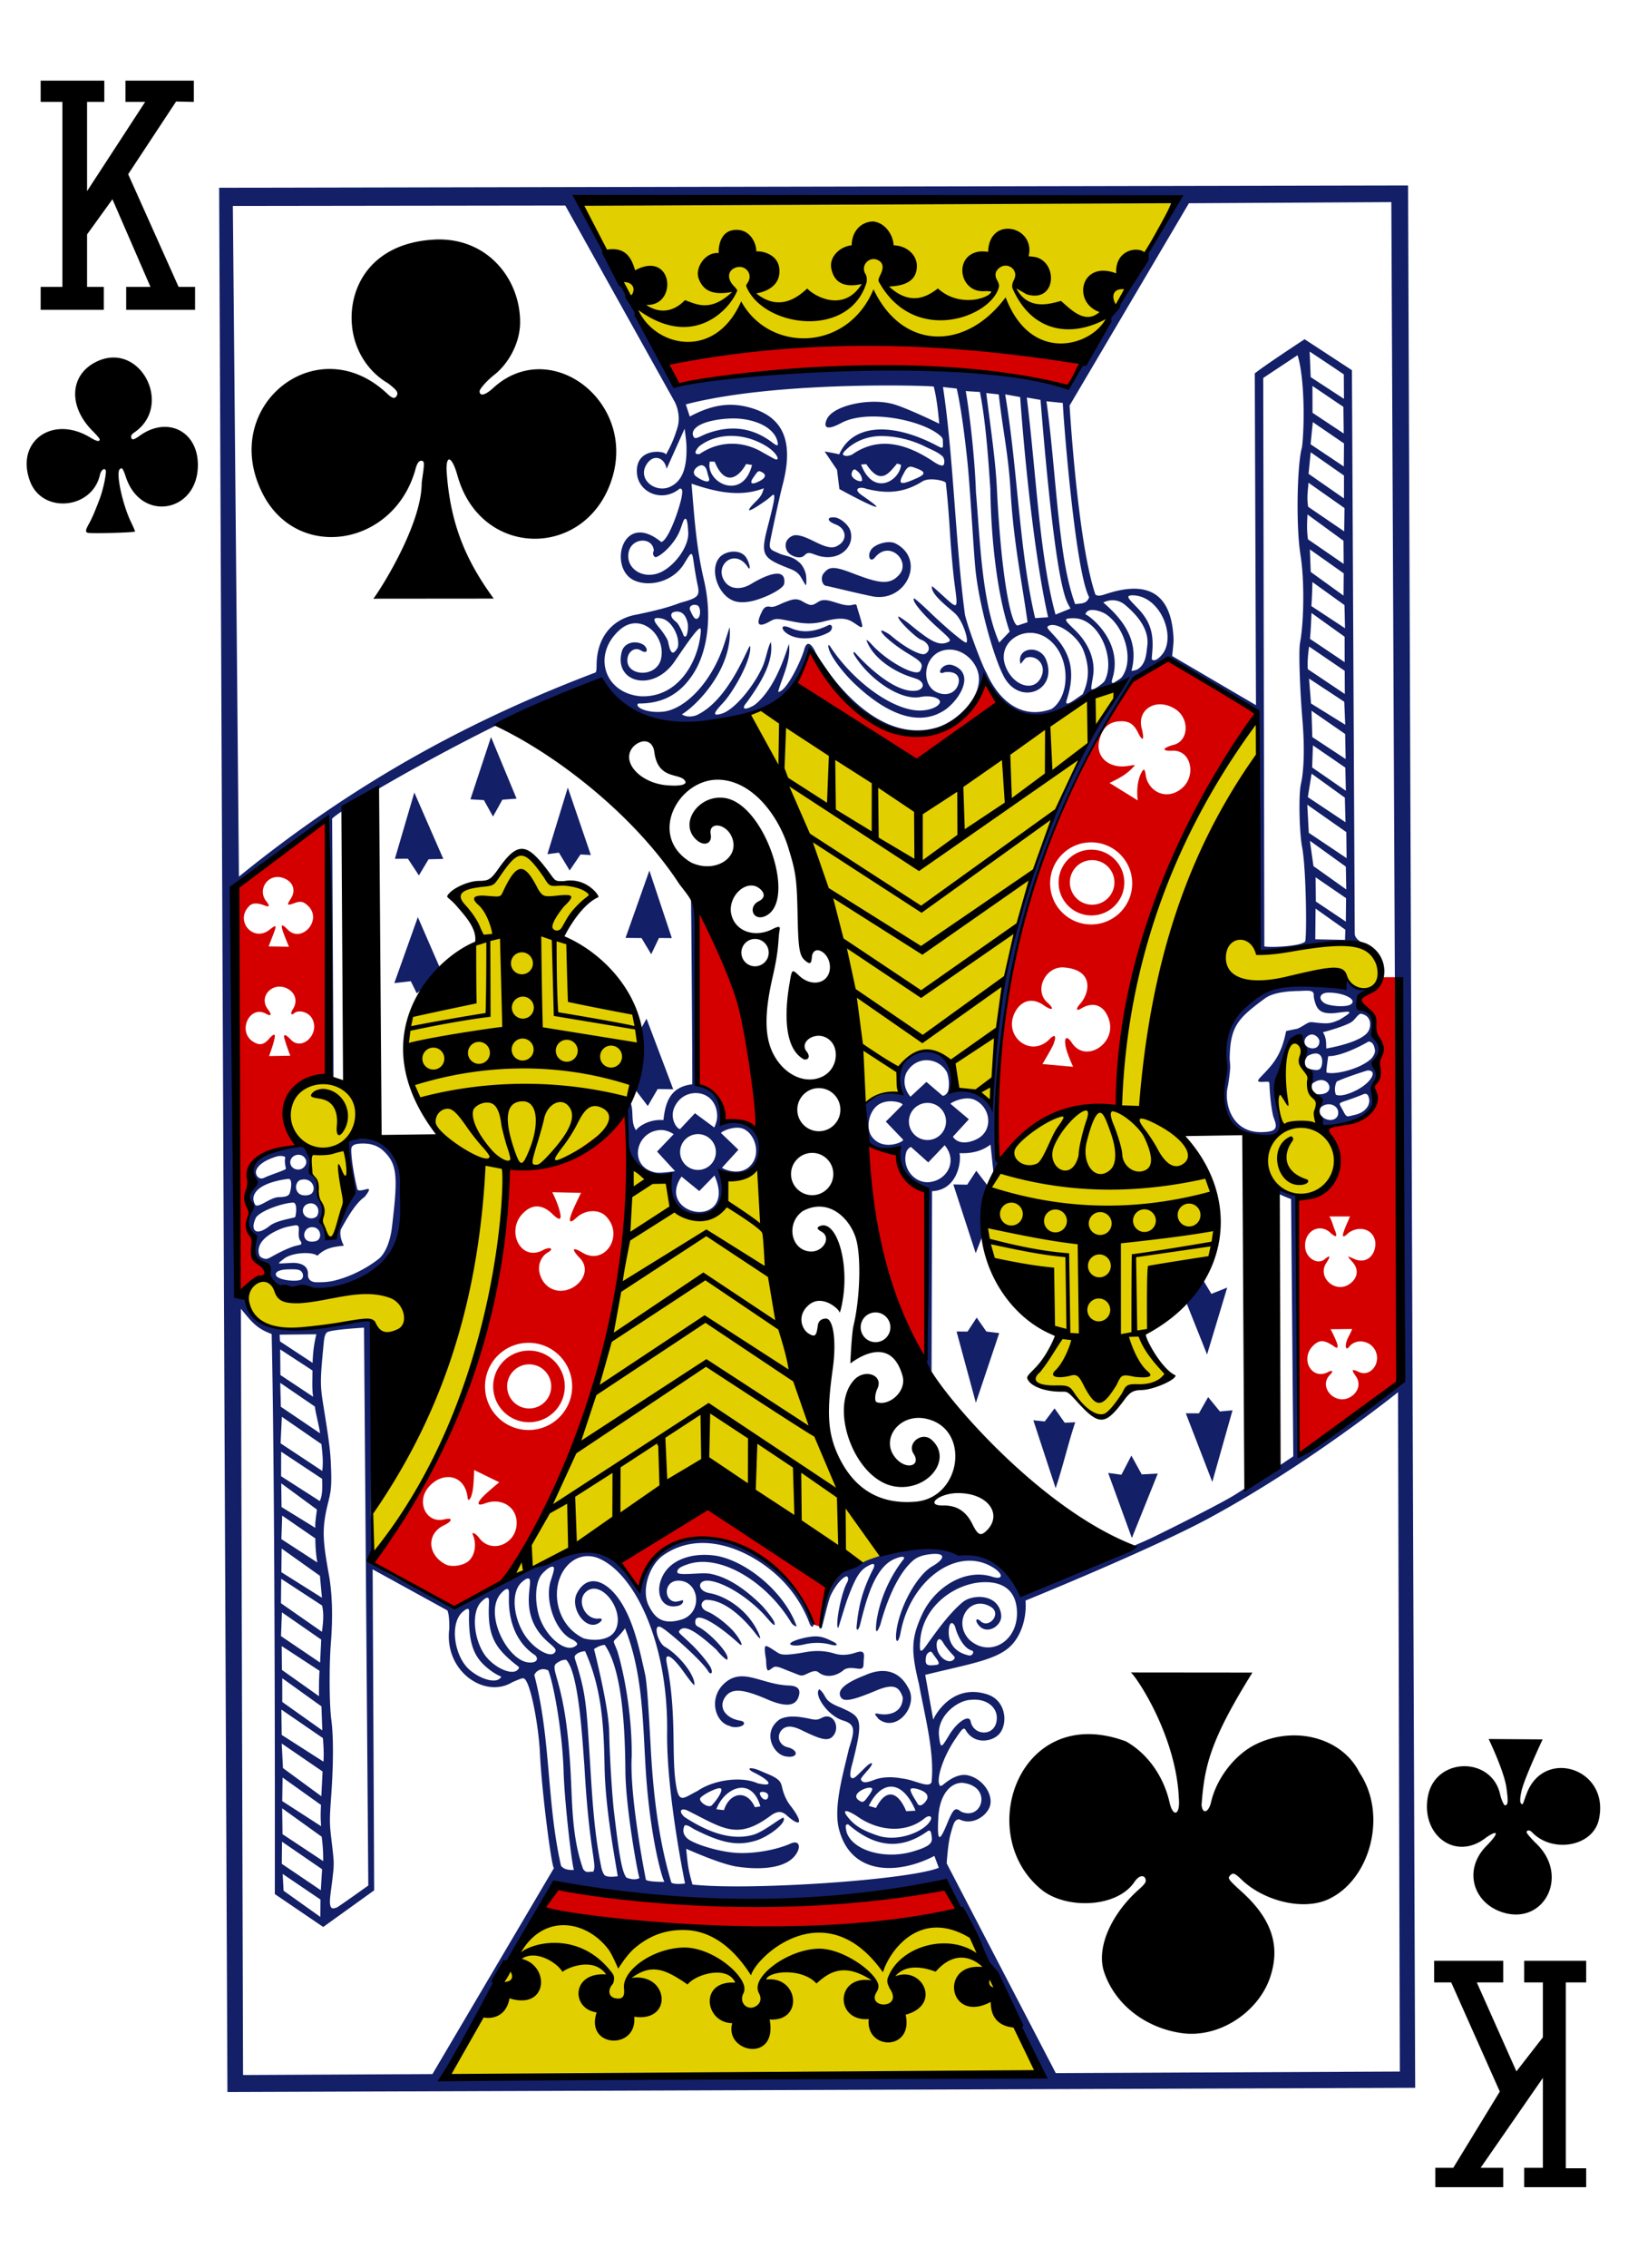 <svg clip-rule="evenodd" fill-rule="evenodd" stroke-linejoin="round" stroke-miterlimit="2" viewBox="0 0 934 1300" xmlns="http://www.w3.org/2000/svg"><g fill-rule="nonzero"><path d="M675.336 115.402l-341.93 1.662 43.421 82.259c88.867-7.992 166.747-.884 247.881 1.762zm-233.525 289.22c-.359.479-14.228 4.06-12.812 7.207 36.208 77.515 52.383 140.588 67.502 220.253 7.643-6.203 20.013-5.954 20.013-5.954-6.105-29.584 31.198-33.273 31.441-2.322 7.163 1.661 14.523 1.686 20.987 8.917 2.902-87.058 34.152-177.133 74.498-239.547-45.984 18.196-113.447 63.547-113.447 63.547s-56.144-23.184-88.182-52.101zm279.49 9.269c-61.199 58.081-85.151 219.312-80.757 221.535-78.886-2.632-102.794 84.307-34.414 131.186-2.703 9.093-9.379 16.49-14.555 24.524 7.053 4.037 14.754 4.899 22.441 5.746 5.836 6.916 11.576 14.897 17.918 15.554 6.881-4.332 11.768-10.673 17.496-16.155 7.149-1.818 14.241-3.831 21.018-6.927-6.002-8.38-13.126-16.853-13.312-24.704 59.45-41.899 51.295-98.876-2.3-128.044 15.965-95.952 39.251-157.246 66.285-200.834zm-421.47 74.132c-7.771 3.792-12.012 11.796-17.656 18.078-7.745.352-15.202 2.997-22.582 6.285 0 0 17.733 24.488 16.637 25.805-57.502 37.648-57.034 92.677-1.825 128.925 9.359 78.316-57.214 202.254-60.577 198.652l-.116 25.625c46.323-51.235 72.538-144.309 77.131-220.754 94.613-6.296 97.963-97.676 32.832-132.048-5.004-4.59 16.374-25.824 16.374-25.824-5.426-5.344-14.51-5.95-22.46-6.607-5.016-5.993-9.392-11.968-17.758-18.137zM700 551.264c13.383 29.746 62.249-6.499 70.731 9.329 6.88 8.976 21.871 9.896 21.057-5.225-2.819-14.976-12.678-18.296-51.807-11.771-14.849 2.474-20.935 3.94-20.846-2.823-10.269-12.392-19.071 4.464-19.135 10.49zm45.388 43.408c-10.974-.01-12.838 42.873-12.678 55.748-31.762 50.145 65.164 44.445 23.248-10.183 1.454-7.138-5.349-18.776-5.157-23.922-3.44-.438-4.945-19.8-5.413-21.643zm-558.787 25.779c-17.188.433-36.086 16.21-8.526 38.897 1.838.631-.929 5.415.019 12.773 7.771 16.756 5.669 41.567 11.454 37.756 6.682-4.405 12.268-22.916 10.827-48.767-.096-1.696-2.339-3.491-1.922-5.325 15.471-25.511 2.389-35.693-11.852-35.334zm175.889 48.047c-4.414 83.756-24.94 165.934-71.455 237.199 40.039-18.657 78.899-42.727 116.503-63.331l87.867 54.373c5.093-2.208 8.617-3.295 11.986-6.627-40.493-59.207-53.024-144.424-70.666-221.514-6.714 4.757-19.341 7.146-19.341 7.146-.903 26.739-28.956 35.405-34.683.532zm-212.084 65.343c-9.372.593-16.419 23.79 10.135 27.226 18.732 2.649 42.729-6.573 54.632-2.302 13.837 22.066 26.259-10.416 7.764-15.715-19.865-5.694-60.327 9.157-64.805-3.464-2.3-4.31-5.099-5.912-7.726-5.745zM309.78 1096.63l-53.012 93.61 338.933-2.04-44.305-89.29c.756-.99-148.028 17.69-241.616-2.28z" fill="#e2cf00"/><path d="M383.332 207.33l5.508 13.133c72.802-8.801 148.969-17.915 225.223 1.475 0 0 5.596-12.143 5.506-13.021-71.051-18.071-229.938-13.383-236.237-1.587zm73.673 184.437l69.274 44.807s33.181-23.438 47.318-33.355l-8.583-12.607c-29.296 64.58-80.799 13.506-100.109-16.88 0 0-5.249 11.77-7.9 18.035zm186.069 21.678c4.804-.101 7.464 1.748 9.873 6.634 2.726 5.517 3.77 4.157 2.017-2.723-2.765-10.849 8.761-17.908 19.617-10.666 7.835 5.231 7.493 17.886-1.071 20.23-6.918 1.894-7.103 3.708-1.02 3.413 10.903-.531 13.799 14.013 6.041 21.126-8.922 8.177-20.288 2.381-21.328-7.875-.478-2.9-1.092-2.859-2.049-1.217-2.75 4.733-3.006 10.885-2.471 16.454l-16.104-9.992c5.731-2.838 9.23-4.553 13.377-8.859.536-.562.947-.972.943-1.218-.006-.438-1.798.149-5.08.491-9.73 1.014-17.222-5.294-15.228-14.455 1.7-7.794 5.739-11.193 12.483-11.343zm-71.033 252.766c17.52-20.043 39.283-32.908 69.524-31.109 3.848-83.984 32.972-158.665 79.623-225.945l-51.318-30.849-20.591 12.419c-49.518 70.221-79.931 159.321-77.238 275.484zM187.399 469.965s-34.738 26.016-50.88 38.581l.781 231.576 4.488 1.537c.321.494-.396-3.433 1.667-5.23 1.683-1.468 4.349-3.134 5.93-3.71 4.467-1.625 4.661-4.601.498-7.174-3.233-1.997-4.463-5.083-4.095-10.212.261-3.619.109-4.41-1.4-6.867-1.877-3.055-2.036-6.918-.441-10.925.742-1.862.67-2.363-.647-4.876-1.687-3.201-1.884-6.649-.631-10.362.479-1.42.824-4.523.777-6.919-.166-9.223 7.446-15.342 21.513-17.271 5.499-.754 5.669-.98 3.142-5.591-14.243-26.014 17.761-39.569 20.154-35.405zm438.27 12.917c13.003-.189 23.693 10.179 23.882 23.179.189 12.998-10.195 23.693-23.199 23.882-12.996.188-23.693-10.2-23.882-23.199-.188-12.999 10.202-23.673 23.199-23.862zm.221 4.201c-10.402.151-18.71 8.702-18.558 19.11.151 10.408 8.703 18.734 19.106 18.583 10.409-.152 18.735-8.722 18.584-19.13-.152-10.408-8.723-18.714-19.132-18.563zm.491 5.979c7.059-.102 12.874 5.528 12.977 12.586.102 7.058-5.547 12.874-12.606 12.976-7.059.103-12.856-5.547-12.958-12.605-.103-7.058 5.528-12.854 12.587-12.957zm-467.26 9.67a9.393 9.393 0 0 1 3.005.456c5.87 1.865 7.919 7.029 4.741 11.925-2.494 3.845-2.207 4.174 2.158 2.551 3.435-1.276 5.19-.874 7.894 1.807 8.125 8.04-3.967 21.556-11.915 13.368-3.941-4.056-4.315-2.861-1.58 4.107.878 2.255 2.339 5.761 2.339 5.761l-11.657-.17s1.81-4.646 2.649-6.836c2.019-5.282 2.084-6.054-2.122-2.732-9.482 7.491-20.239-5.326-11.513-13.707 1.775-1.705 4.625-1.782 8.588-.225 2.887 1.134 3.234.345 1.068-2.378-4.719-5.925-.361-13.809 6.345-13.927zm241.578 20.753c-4.739 31.034-.602 74.585-.7 97.857 12.637 2.408 12.775 11.017 14.718 21.717 6.145-2.142 19.578 6.933 21.411 6.135 1.401-31.487-14.97-122.889-35.429-125.709zm209.706 31.102c17.941 1.439 14.503 15.295 9.159 20.987-2.533 2.919-2.066 4.232.716 2.552 7.577-4.578 13.59-1.271 16.03 6.615 4.174 13.471-13.532 25.077-21.434 12.985-2.674-4.097-4.313-3.171-3.655 1.116.399 4.132 4.438 12.691 4.438 12.691l-17.603-1.577s5.38-8.947 6.325-11.357c1.958-4.999.92-6.331-2.84-2.301-11.008 10.073-26.264-2.824-19.154-16.18 3.505-6.584 9.971-8.714 16.947-3.47 4.702 3.072 5.721 1.741 1.515-1.983-7.86-6.961-1.008-20.925 9.556-20.078zm-450.435 11c.205-.01.397-.013.602-.009 1.506.029 3.088.447 4.664 1.334 4.373 2.46 5.572 7.311 2.833 11.531-1.579 2.429-1.121 3.959.714 2.372 2.455-2.124 7.876-.712 9.987 2.598 5.429 8.501-5.18 19.625-11.952 12.547-2.986-3.125-4.129-3.251-3.785-1.199.972 3.851 3.509 10.422 3.509 10.422l-12.189.212s2.629-6.91 3.212-10.416c.453-2.775-.656-2.371-3.562.907-2.824 3.188-5.388 3.518-8.992 1.132-8.882-5.889-1.765-21.007 7.496-15.927 3.197 1.75 3.643.739 1.148-2.559-4.455-5.889.092-12.644 6.315-12.945zm632.965-5.399c-19.739 20.39-13.545 8.336-4.395 23.878.027 10.25 6.013 18.271 1.269 34.446-1.517 3.159-1.649 4.663-.815 7.843-1.451 17.868-15.761 17.64-29.681 20.412 2.304-.152 22.048 36.324-14.788 39.179l.423 148.284 57.755-42.581-.248-231.462zm-433.428 78.288c-16.37 10.553-39.379 36.924-68.312 31.194-3.5 92.517-33.86 164.14-77.173 225.694 14.954 8.841 31.413 19.45 46.709 26.256 12.928-6.672 20.192-9.449 32.879-19.893 52.067-80.429 68.576-168.353 65.897-263.251zm135.962 16.921c2.926 47.514 10.659 92.509 35.376 128.608l1.673-100.978c-8.808-2.109-16.028-7.802-18.595-23.947zm-178.626 28.03l16.509.39s-3.742 7.466-5.366 11.64c-1.97 5.101-1.032 6.14 2.729 2.595 4.904-4.615 12.714-5.043 16.823-.926 10.916 10.934-.498 28.754-13.406 20.937-5.527-3.346-6.452-2.224-2.065 2.513 8.527 7.917-.38 19.316-10.348 19.365-7.208-.029-11.879-5.793-12.452-12.142-.276-3.995 1.736-8.003 5.199-9.951 3.616-2.031 1.028-3.351-2.901-1.239-12.823 6.897-21.396-10.817-11.727-20.897 5.579-5.813 11.481-5.271 17.155.277 3.958 3.873 5.375 3.529 4.258-1.053-1.125-5.158-4.408-11.509-4.408-11.509zm445.825 13.905l11.833.014c-1.161 2.928-2.669 5.913-3.613 8.808-1.018 3.153-.269 3.555 2.865.506 8.159-5.477 16.856.002 15.086 8.677-1.22 5.985-6.233 8.92-12.018 6.321-5.107-2.292-3.465-1.31-.564 2.182 3.45 4.154 2.572 9.001-1.994 12.21-8.074 5.677-18.737-3.755-13.392-11.987 3.152-4.895 1.705-4.364-1.163-1.996-4.304 3.149-10.814-1.309-10.943-7.49-.494-8.891 8.48-13.894 14.805-7.603 3.016 2.537 3.768 2.227 2.407-1.463-1.25-2.681-1.65-5.552-3.309-8.179zm.638 64.661l12.401-.141s-.178.948-2.086 4.537c-2.246 4.218-1.9 8.581.44 5.62 3.957-4.998 12.364-3.606 15.118 2.503 3.204 7.118-3.05 14.98-9.539 11.991-4.218-1.943-4.506-1.524-1.705 2.528 2.728 3.942 1.517 8.785-2.914 11.615-8.709 5.558-19.153-5.539-11.895-12.641 1.939-1.902 1.33-2.828-1.028-1.547-9.611 5.225-16.7-7.767-8.392-15.375 3.541-3.239 6.247-3.017 12.072 1.006 1.812 1.252 2.159-.038.85-3.216-2.225-5.414-3.322-6.88-3.322-6.88zm-460.4 7.779c13.804-.201 25.144 10.816 25.344 24.618.201 13.803-10.814 25.165-24.618 25.365s-25.163-10.836-25.364-24.639c-.2-13.802 10.834-25.144 24.638-25.344zm.289 4.46c-11.344.165-20.409 9.477-20.244 20.816.164 11.34 9.496 20.405 20.84 20.24 11.338-.165 20.403-9.497 20.238-20.836-.165-11.34-9.496-20.384-20.834-20.22zm.23 7.886c6.982-.102 12.714 5.467 12.815 12.447s-5.466 12.733-12.448 12.834c-6.976.101-12.733-5.486-12.835-12.467-.101-6.98 5.492-12.713 12.468-12.814zm-31.418 60.556l14.429 7.053s-6.82 5.552-9.533 8.412c-3.471 3.685-3.234 5.41 1.456 3.648 8.933-3.362 17.88 1.672 18.053 10.946.218 12.379-14.418 18.337-21.448 8.964-2.091-2.787-4.587-3.946-3.612-1.67 2.38 5.54.925 12.517-3.217 15.384-3.318 2.295-9.394 2.969-12.454 1.382-10.536-5.459-11.083-17.596-1.005-22.39 5.059-2.41 5.231-4.668.245-3.427-10.367 2.585-16.418-9.967-8.938-18.59 7.94-9.152 20.883-7.259 22.316 6.283.253 2.409 1.9.666 2.628-3.024.883-2.742 1.08-12.971 1.08-12.971zm134.494 20.36s-52.836 30.064-51.222 31.332c.31.184 11.71 16.222 11.71 16.222 26.213-59.392 88.99-10.205 99.041 20.121 2.185 1.339 2.558.956 4.924 2.023.225-2.143 4.584-23.208 4.584-23.208zm-84.73 218.366c-2.643 3.32-11.502 12.72-10.382 13.06 77.644 16.7 157.723 15.37 239.237 6.53l-6.217-19.58c-80.493 20.51-222.638-.01-222.638-.01z" fill="#d40000"/><path d="M125.724 107.631l4.758 1091.609 681.424-2.4-4.081-1090.524zm207.241 7.777l339.858-1.388c-15.935 41.385-61.839 106.769-59.671 106.925-70.697-11.681-143.571-17.576-225.07-.168zM133.59 118.07l190.722-.247 62.9 112.748s3.697 7.035 1.491 14.398c-2.408 8.033-4.477 11.599-6.647 15.699.216-2.339-18.122-4.659-16.587 11.045 1.039 10.629 14.491 16.641 24.506 8.371 1.6-.134 1.589 1.351 1.243 3.946-.931 6.09-7.396 25.416-11.83 26.699-22.584-18.516-30.64 15.298-15.416 22.04 8.815 3.903 22.37.677 28.706-9.919 4.848-8.105 4.31-6.766 5.837 3.071.572 3.658 1.37 7.898 1.789 9.805 1.291 5.962.001 7.118-10.038 9.824-8.072 3.145-16.26 4.882-24.589 6.684-15.218 2.496-23.002 13.977-23.382 27.949-.078 3.02.025 4.417-.622 5.314-64.392 24.44-132.821 58.639-204.601 117.035zm432.411 267.714c-2.44-3.945-10.237-24.656-12.381-33.296-5.586-41.895-6.648-91.626-12.622-130.624l7.868.882s2.963 11.292 6.142 41.797c1.578 15.122 3.226 46.558 4.538 61.011 1.991 21.473 11.69 55.811 17.703 64.479 9.803 14.136 29.506 4.992 22.919-11.793-3.419-8.709-16.661-7.298-14.825 1.739.029 1.611 1.258-1.153 3.194-2.851 5.721-2.168 12.164 3.787 8.802 10.958-4.173 9.154-16.516 4.976-20.61-6.562-4.891-13.784 11.585-24.117 23.919-15.711 13.731 9.364 13.762 33.105 2.697 40.597-18.616 6.789-31.268-6.773-37.344-20.626zm46.018 17.464c-.75-.443.024-1.886.948-5.313 3.44-12.812 1.27-22.81-7.016-32.233-4.619-5.249-6.355-6.171-3.941-7.123 5.128-2.018 16.46 6.208 19.575 14.296 3.069 7.941 3.842 16.154-.487 25.132-3.009 1.926-7.687 5.789-9.079 5.241zm14.029-8.533c-.015-1.499.992-6.227 1.228-8.54.895-8.939-3.286-18.016-10.68-25.112-6.211-5.955-6.778-6.569-.904-6.667 15.155-.256 24.813 24.24 17.826 36.309-1.805 1.912-7.296 5.826-7.47 4.01zm12.828-8.29c4.463-20.884-15.735-34.803-16.142-34.152 1.009-4.679 9.024-1.989 11.761-.168 10.209 6.856 16.082 24.774 9.817 34.959-.687 1.251-1.522 1.968-2.627 2.643-2.102 1.322-3.348 2.386-3.772 1.459-.33-.702.843-3.742.963-4.741zm-177.705-67.752c2.11-2.072 2.743-2.131 6.802-.599 12.704 4.797 22.855-4.32 19.858-13.903-1.088-3.471-5.846-7.238-8.778-7.541-4.787-.497-4.885 2.031.275 3.96 6.346 2.369 6.981 9.097 1.4 12.132-6.554 4.428-17.295-6.809-25.174-5.861-3.764 1.125-6.173 4.646-4.022 8.948 1.678 3.017 7.342 4.844 9.639 2.864zm-14.096-1.373c-4.405-2.046-6.083-2.007-5.243-6.816.556-3.165 5.071-24.466 7.213-32.699 6.427-24.657.392-38.325-17.807-43.836-12.336-3.736-22.951-1.843-35.513 4.839l-2.267-6.971c52.682-13.78 142.576-10.723 142.257-10.19 1.775 7.089 2.449 14.18 3.147 21.27 0 0-16.848-8.263-25.633-11.012-13.534-4.15-34.931.401-38.72 8.17-2.153 4.405-1.034 7.343 8.063 2.446 14.882-8.016 45.288-1.908 56.002 6.59 2.47 1.958 2.341 2.386 2.388 4.682.076 3.501.278 3.706-4.591 1.1-25.554-13.061-47.386-11.546-54.915 5.601-1.738-.524-8.36-1.664-8.36-1.664l7.111 10.519 1.352 11.009s11.626 6.448 18.034 9.178c6.304 2.673 2.675-.171-5.066-5.558-5.682-3.955-1.165-5.222 2.586-3.708 7.714 1.769 18.984 4.015 32.037-4.269 4.05-2.574 13.327-.341 13.472.824 0 0 1.236 9.627 2.463 29.717.58 9.503 1.753 21.918 2.417 27.014 2.005 15.396 2.581 16.272-5.516 8.89-2.72-2.478-7.252-6.586-7.299-6.341-1.033 4.774 10.922 13.161 13.706 16.038 4.222 4.368 7.613 15.548 5.919 16.212-1.071.419-12.423-9.21-21.358-17.87-3.353-3.244-8.336-7.593-8.482-7.445-1.846 1.231 5.658 9.701 12.688 16.034 8.199 7.389 9.151 8.051 6.393 9.165-5.089 2.056-9.669-.502-22.029-10.72-1.206-.995-5.887-4.315-6.107-4.076-1.132 1.504 10.276 12.299 12.865 13.227 4.811 1.724 6.191 6.371 2.399 8.194-2.532 1.217-11.967-3.954-19.533-10.508-1.356-1.174-5.12-3.173-5.366-2.905-1.498.965 6.956 8.278 15.029 13.137 7.898 4.756 9.158 5.931 7.146 9.886-1.876 4.073-19.215-5.358-27.89-15.071-1.843-2.067-3.298-2.957-2.935-2.26 3.778 10.469 16.208 17.971 25.458 20.958 1.648.541 4.041 1.207 5.123 2.064 2.632 2.092 2.048 4.269-.804 5.495-9.865 2.766-25.415-9.176-36.54-21.687-1.289-.533-.515 1.104-.181 1.645 9.281 14.807 27.051 26.073 37.752 23.971 6.254-1.23 11.279.653 11.328 2.752.038 1.72-3.407 4.461-10.14 4.94-15.22 1.085-38.994-15.566-52.904-36.771-.439-.661-.949-.905-.981-.503-.383 4.494 8.266 15.518 14.899 21.823 19.71 18.735 38.344 25.067 52.881 14.512 8.192-6.35 16.114-20.235 3.906-24.874-6.468-2.457-10.555 6.441-5.024 3.902 7.266-.874 8.91 2.979 7.97 6.6-1.851 6.219-8.013 7.208-13.023 4.593-8.724-4.722-6.87-20.909 4.416-23.737 10.177-2.456 19.048 6.167 20.217 14.347 1.812 12.707-12.526 26.458-24.021 29.878-39.214 11.667-69.842-42.819-70.02-44.051-1.964-3.786-4.332-5.79-5.824-1.377-1.605 6.39-10.457 25.131-15.186 25.018 1.473-6.611 7.674-17.724 6.168-27.459-2.613 7.994-8.132 25.052-18.693 34.137-2.732 2.492-10.768 5.428-5.236-.986 6.674-9.381 15.406-22.208 13.598-34.253-1.774 2.706-2.738 9.559-4.761 14.084-5.07 11.328-16.144 24.772-23.455 26.949-5.397 1.608-4.898-.215.63-6.036 5.925-6.24 16.423-24.563 15.731-32.462-.3-3.489-10.889 30.173-30.783 39.388-5.372 1.965-8.426-.508-8.426-.508 7.822-4.503 29.424-25.8 27.387-49.996 0 0-1.152 3.583-2.855 8.956-7.327 23.093-23.066 38.276-35.33 39.534-9.794 1.003-16.63-2.946-14.202-4.691 12.7.093 23.131-4.295 31.28-16.668 8.287-12.577 11.377-32.785 6.357-54.172-4.528-19.289-5.523-36.633-7.106-55.174 13.908 4.751 27.908 7.912 41.452 2.62-1.361 5.525-3.619 6.211-7.191 10.382-2.596 3.049-1.707 3.774 8.408-3.372 2.942-2.079 4.007-3.746 4.541-3.189.865.903-.481 6.591-3.424 17.929-4.405 16.954-3.26 18.169 13.03 24.557 3.041 1.192 4.173 2.359 5.236 3.628.502.594 3.173 5.407 3.425 5.576.595.398.441-4.907.108-6.248-.872-3.562-2.794-6.235-4.482-7.289-3.195-2.944-7.805-3.204-10.766-4.558zm307.513 221.143l.16-17.603 17.104 12.132-.211 5.811zm-29.231 3.826l-.628-325.604s13.129-8.722 19.691-13.042c4.096 12.909 4.069 40.59 2.53 52.917-2.567 8.027-3.714 43.755-.798 61.935 2.318 14.491 1.891 38.458-.3 49.93-.851 4.482-.193 25.488 1.415 44.92 1.234 14.851.879 28.353-.918 36.081-1.41 6.09-.92 27.913.694 36.284 2.37 12.316 2.772 51.879 1.714 54.028-2.824 3.192-24.877 3.64-23.4 2.551zm26.003-340.745s13.223 8.732 19.597 13.098l.088 14.028-19.1-12.473zm-197.335 22.668l8.176.508c3.257 16.955 4.665 36.229 5.964 55.552.414 29.795 4.093 61.218 11.087 81.815l-6.008 6.302c-10.235-23.602-11.044-60.834-13.326-86.033-1.001-28.342-5.66-57.962-5.893-58.144zm198.922-2.971l17.781 12.034.189 15.257-17.919-11.883zm-187.124 4.091l7.181.78c2.182 20.13 5.533 33.79 6.803 55.967 1.653 28.682 6.621 52.233 9.714 74.636l-5.375 1.787c-3.602 1.659-9.573-24.817-12.23-78.484-.8-16.242-3.551-34.511-6.093-54.686zm10.858.756l8.576 1.537c3.796 50.956 9.789 98.813 16.063 126.235l-7.457.493c-9.251-39.192-9.852-84.54-17.182-128.265zm12.392 1.806l7.881 1.367c9.476 116.532 15.323 115.029 17.158 119.61l-8.535 3.46c-9.219-33.487-11.077-80.697-16.504-124.437zm35.779 114.462c-1.347 3.925-4.542 3.56-8.028 3.963-3.91-10.709-6.191-23.475-7.827-35.974-3.595-27.455-4.892-53.197-8.636-80.291l9.4.962c-.305.207 6.667 95.556 15.091 111.34zM422.586 239.908c12.393.598 22.673 6.159 23.663 14.298.225 1.831-1.229.942-2.908-.344-10.657-8.167-22.784-10.712-37.424-5.443-3.193 1.148-5.807 2.957-7.233 2.708-1.28-.818-1.674-2.804-.698-4.441 3.415-5.709 18.47-7.074 24.6-6.778zm-28.728 16.344c.263 12.835-2.857 19.912-9.592 22.877-8.13 3.579-18.55-4.086-13.491-12.661 3.833-6.483 10.415-4.529 11.668 2.282l10.327-22.994s1.06 7.282 1.088 10.496zm377.212-2.058l-.115 13.228-19.06-12.735 1.276-12.719zM433 252.47c9.389 3.718 12.837 8.261 13.187 10.28-.542 1.505-1.479.477-8.337-3.223-10.557-6.474-24.321-7.53-36.407.689-3.015.596-3.328-1.113-.307-4.36 9.211-7.215 21.94-7.317 31.864-3.386zm71.304-2.477c8.261-.261 18.133 1.838 26.471 6.023 3.692 1.85 7.002 3.003 9.403 5.131 1.924 1.002 2.077 5.365.666 5.694-1.253.177-3.311-.803-6.386-2.95-19.817-12.869-34.082-11.284-45.537-3.364-.635.438-2.608.89-3.384.83-2.187-.164-2.303-1.059-1.384-2.242 5.301-5.994 13.229-8.884 20.151-9.122zm247.651 9.263l19.101 13.345-.015 13.123-20.303-14.117zm-344.733 5.332l2.788.08c6.501 15.75 14.654 7.632 18.042 1.326l3.397.552c-5.319 21.097-26.949 10.058-24.227-1.958zm-4.749 2.1c3.157.38 3.049 3.951 4.035 6.55 2.211 5.808-6.163.893-7.6-.521-2.433-2.559 1.025-5.766 3.565-6.029zm94.53-.614c8.229 12.526 12.978 5.111 17.672-.344l2.24.714c-.593 8.994-15.728 18.58-22.92-.149zm25.315 1.417c.885.013 2.656.645 4.28 1.302 4.505 1.821 4.268 3.155-.723 5.373-7.976 3.547-10.75 4.006-8.356-1.004 1.369-2.292 2.28-5.328 4.799-5.671zm-31.282 1.91c2.007 1.474 3.325 3.107 3.556 5.761.168 1.871-6.065-.285-6.051-3.265.197-1.895 1.225-3.432 2.495-2.496zm-55.179.713c4.091 1.516 3.6 3.465.749 5.232-5.116 2.853-7.309 2.292-3.998-2.194 1.527-2.069 1.853-2.995 3.249-3.038zm314.821 6.602l20.681 14.538-.185 13.347-20.661-14.084c-.961-5.719-.056-9.565.165-13.801zM393.25 297.375c.981.025 1.368 3.266 1.597 8.006.383 7.879-7.639 18.852-15.747 22.632-9.768 4.552-20.221-1.831-18.474-11.291 1.616-8.719 14.001-9.079 14.471-1.024-1.206 2.119.485 3.892 1.175 3.707 3.184-.855 10.697-7.614 13.753-15.176 1.193-2.947 1.918-5.98 2.767-6.668.164-.133.317-.189.458-.186zm356.872-2.46l20.663 15.079.097 13.261-20.496-14.098c-.809-5.911-.461-10.126-.264-14.242zm-250.78 21.001c-1.564 2.624-.278 7.326 2.925 3.321 8.234-9.585 20.159 2.409 13.779 10.031-5.794 6.916-12.918 4.69-27.968-1.055-10.959-4.186-12.688-2.76-15.392.263-2.226 2.489-1.089 7.501 1.793 7.442 8.883 2.016 16.575 3.98 25.771 5.893 19.438 3.986 31.293-21.05 13.534-30.25-4.248-2.2-13.035.659-14.442 4.355zm-85.785 2.883c-7.576 6.795-1.359 24.656 9.8 26.25 2.337.334 5.82.238 9.783-.905 7.809-2.253 16.41-6.871 16.762-9.561 1.604-12.226-16.599-1.263-19.006.186-5.742 3.483-11.816 3.032-14.874-1.106-6.895-9.326 5.462-20.026 12.97-8.617 1.894 2.879 1.227-1.998-.839-5.313-2.919-4.68-10.449-4.377-14.596-.934zm337.932-3.851l19.426 13.728-.109 12.769-18.835-13.578zm1.45 18.694l18.401 13.231.314 13.272-19.309-12.708c.379-4.778.468-9.269.594-13.795zm-103.142 7.623c16.175.266 25.306 24.163 16.775 34.106-2.539 2.958-4.565 3.751-5.715 2.648-.247-.238.157-2.91.324-5.931.527-9.633-1.523-16.227-8.568-23.544-5.289-5.488-7.287-7.187-2.816-7.279zm-199.172 3.809c-3.054 1.088-6.289 3.294-8.789 2.75-2.475-.537-3.655.686-4.626 2.624-3.698 7.415-2.555 9.813 4.784 5.603 3.482-1.998 4.703-1.282 14.025.477 6.656 1.257 11.19 1.132 17.049-.388 7.29-1.89 11.631-2.038 15.319-.022 3.687 2.015 6.207 4.792 6.303 2.531-.411-2.647-2.719-9.416-3.252-11.665-.259-1.082-2.071-.13-3.786-.005-6.042.438-13.245-4.995-17.913-2.123-3.733 2.299-4.224 2.901-9.349-.104-3.812-2.239-6.457-.857-9.765.322zm194.824 1.661c10.954 9.146 13.763 17.261 12.7 23.919-.544 4.843-.909 10.194-5.652 13.109-.872.417-2.182.676-3.39.854 3.683-13.757-.661-26.077-16.145-39.221 4.504-2.231 9.102-1.486 12.487 1.339zm-247.036-.022a4.973 4.973 0 0 1 1.567.258c1.899.626 2.196 5.598.7 7.157s-2.7.273-4.436-3.679c-1.287-2.153.061-3.73 2.169-3.736zm-10.118 3.871c4.003-.082 5.517 3.579 6.2 6.497.588 2.486-.15 9.908-2.27 7.321-.51-1.572-2.685-6.647-4.421-7.965-3.874-2.935-3.486-5.771.491-5.853zm-11.254 3.687c.583-.017 1.333.055 2.245.208 6.243 1.045 11.026 10.981 9.57 16.619-3.301 6.064-4.527 1.975-5.619-3.523-.853-2.279-3.41-5.851-4.974-7.696-3.253-3.828-3.758-5.536-1.222-5.608zm375.368-2.887l19.009 13.623.032 14.582-19.895-13.371c.444-5.103.668-9.99.854-14.834zm-387.722 5.909c9.316.018 17.264 10.841 14.328 21.276-3.642 10.882-21.762 8.56-18.755-2.291.865-3.121 4.195-5.404 7.376-3.45 4.596 2.821 4.094-1.771 1.174-3.401-4.502-2.516-10.694-.993-12.075 4.1-4.81 17.752 18.016 23.803 30.435 5.463 4.541-6.702 9.479-13.875 12.203-16.935 2.452-2.748 2.975-2.459 2.578 1.084-1.58 16.495-13.082 37.109-34.651 35.981-20.966-1.991-27.517-24.229-11.688-38.111 2.663-2.332 5.465-3.483 8.179-3.682.301-.022.595-.034.896-.034zm111.083.9c-7.666 3.714-14.617 5.12-22.173 1.833-5.578-2.43-5.494.208-3.067 2.374 7.013 5.97 19.768 3.268 25.229-.092 1.778-1.091 2.36-4.249.011-4.115zm295.707 26.365l.058 13.263-21.221-14.216c-.334-3.173.025-7.996.722-12.976zm-20.457 4.43l20.209 13.305.537 13.145-19.635-12.175zm1.409 18.434l19.305 13.349.279 14.348-19.122-12.581zm-470.724 15.086l-11.815 35.689 7.74.468 5.217 9.415 5.37-9.649 8.14-.618zm471.531 4.761l18.605 12.783.282 13.252-19.331-13.36zm-.758 16.225l19.075 13.774.377 14.078-21.614-14.401zm-426.722 7.965l-11.702 38.211 6.599-.897 6.171 10.222 6.235-9.181 5.912.335zm-88.053 2.841l-11.141 37.982 7.463-.028 6.309 9.579 5.53-9.251 8.466-.223zm512.292 6.993l22.383 15.701.185 14.949-21.694-14.532zm22.126 35.504l.254 13.092-18.839-13.402-2.043-14.538zm-399.564 2.254l-13.675 38.6 9.169.087 5.561 9.269 4.452-9.314 7.369.073zm382.219 3.849l17.473 11.974-.132 13.442-17.203-11.522zM423.625 659.094l-9.954-9.566c-.127-.782 8.137-4.784 13.229-2.238 6.719 3.362 10.168 15.455 2.643 21.822-5.981 5.065-15.121.852-15.302.256zm-8.859-15.777c.176-14.778-7.606-18.571-14.043-21.565 0 0-1.079-93.649-.94-96.448.006.409-1.646-10.142-1.835-10.764 0 .007-1.55-.412-1.543-.396.266 9.495.891 106.804.74 107.435-12.05 1.391-15.417 9.544-16.501 20.493-9.403-.705-15.516 4.952-15.701 5.89-3.471-4.766-.889-11.787-3.626-16.76-8.329 29.12 7.871 46.543 22 44.919 2.27 27.959 33.065 33.014 32.021-.9 37.256-2.186 24.631-36.437-.572-31.904zm-175.045-117.57l-13.489 37.816 9.454-1.078 3.446 6.978c15.144-13.345 22.792 7.259 15.084-10.41zm512.738 67.288c1.741-.13 4.025 1.439 4.485 3.577.33 6.385-8.25 4.95-8.52.919-.195-2.863 2.397-4.376 4.035-4.496zm5.607 41.519c3.697-3.037 9.591-1.322 9.683 3.253.084 4.056-4.567 5.391-8.201 3.113-2.824-1.717-2.999-4.924-1.482-6.366zm.522 11.251c20.281 1.544 35.374-12.231 28.907-22.12 5.449-6.847 1.003-10.781 2.496-14.708 4.306-4.414.702-13.907-.375-13.942-.884-12.738-4.585-14.37-10.091-21.157-1.656-1.967 3.858-3.891 5.975-7.272-5.607 2.152-11.113-2.005-11.082-2.953l-2.382-2.961c-37.563 1.75-71.289 4.37-70.018 55.297-5.401 21.615 3.752 40.868 29.966 34.92 5.743-5.126 1.957-12.557 1.258-16.127-2.244-9.824.342-16.208 1.063-20.81 2.234-14.235 12.665-27.448 13.803-5.136 1.823-2.801.959-3.215 3.979-4.376 7.202-2.595 7.192 4.678 5.716 7.614-.945 1.508-2.376 1.38-3.839 1.212-2.099-.251-4.833-1.027-4.876-1.794-.562 2.316 3.806 6.625 3.35 8.798-.578 2.063-.946 1.896.963.53 9.036-6.461 14.691 7.977 1.623 6.327 6.437 3.438-3.091 13.504 3.564 18.658zm-13.372-77.722c7.119-.363 8.828-.426 8.498 3.311 1.35 6.897 3.075 10.095 12.072 9.372 9.062-1.179 11.937-1.746 2.816 3.731-4.609 2.029-6.103 2.424-11.562 1.933-5.504-.496-5.083-1.049-8.227.829-1.76 1.049-3.676 2.326-5.101 2.585-2.115.383-5.845 1.198-5.845 1.198-2.119 10.71-5.346 16.102-9.783 21.192-6.277 7.134-9.463 8.382-1.763 7.847 2.847.177 1.372-1.248 2.616 10.297.437 4.043 1.19 8.732 1.79 10.305 1.998 5.261 2.267 7.877-5.339 8.25-18.995 1.437-23.428-17.046-20.899-26.491.221-1.485 1.085-6.402 1.272-10.304.104-2.132-.326-3.936-.274-6.116.429-17.612 4.61-22.253 20.243-33.702 4.716-3.453 13.182-4.163 19.486-4.237zm16.678.949c8.768-.181 17.241 4.031 13.014 6.764-2.729 1.766-12.594 1.033-15.332-.916-3.535-2.513-2.211-5.754 2.318-5.848zm-390.967 14.954l-3.479 6.157-3.627 28.664.648 5.816 7.172 9.402 5.676-9.749 8.927.156zm409.94-2.857c5.68 1.136 5.903 6.319 4.456 9.509-3.172 7.016-24.412 10.409-24.412 10.412-.172-3.012.247-5.915-1.961-9.305 0 0 14.143-3.701 17.141-6.429 1.991-1.822 3.207-4.128 4.776-4.187zm4.204 15.96c2.057.028 3.149 1.517 3.705 4.551.267 1.626-.347 3.013-1.673 4.789-5.393 5.859-20.55 9.917-26.024 8.428-.385-.508.544-6.679.94-9.424 7.294.22 19.565-6.245 23.052-8.344zM568.992 633.17c-7.244-10.447-23.316-8.915-21.588-8.184.113-8.947-1.417-21.236-15-22.543-13.693-1.037-20.735 17.03-15.537 24.678-8.45-3.508-21.13 5.287-21.13 6.113-1.083.036-10.77 25.635 18.548 26.953 2.668 12.087 7.238 17.932 16.606 22.904l.235 98.643 3.313 4.477.286-103.374c15.008-.663 16.854-17.831 15.746-21.789 6.661.291 12.715-1.05 17.81-4.937l1.756 16.85s3.521-5.944 2.745-9.098c-6.532-96.877 28.516-201.678 74.53-269.61 2.457-2.852 3.209-6.256 4.426-6.282 11.22-6.044 18.305-10.112 18.305-10.112 18.504 8.891 51.541 30.351 51.541 30.351l.538 138.047c-.513-1.358 61.559-6.925 60.629-5.247 0 0-5.438-2.128-5.523-5.761l-1.616-323.04-27.154-17.737s-22.327 14.589-28.579 19.575l.687 190.186-48.102-28.177s.767-6.726.838-8.909c-.768-25.952-13.509-34.66-37.769-26.961-3.253 1.031-5.514 1.936-7.103.606-10.211-29.857-14.81-108.317-14.797-108.317l68.458-115.97 116.134-.639 2.008 443.096 4.206 232.253-59.277 43.166-.866-148.778s-8.491-4.059-10.712-4.333c-.84-.064-1.915 1.804-.408 2.766 2.179 1.389 7.538 3.334 7.538 3.334l1.258 147.46s-23.045 15.509-33.349 21.969c-7.677 4.773-31.974 17.008-46.364 24.053-5.585 2.733-11.217 4.926-11.742 5.352-19.599 8.421-37.273 14.319-53.612 23.012-11.273 4.61-10.762.092-13.167-3.593-23.524-23.261-53.894-24.637-78.507-13.896-3.81 1.414-8.534 2.644-11.718 4.855-.925.681-2.529 1.443-3.582 1.694-2.158.513-4.515 1.47-6.504 3.038-3.534 2.797-5.89 7.361-7.913 11.888-1.253 2.805-5.016 15.879-5.511 19.756-.087.648 1.257.507 1.302.57.17.235 3.781-15.835 5.217-18.88 3.058-6.496 6.91-10.383 8.957-10.996.927-.157 1.742 1.289.475 3.577-2.51 4.545-4.554 14.217-5.163 18.576-.544 4.025-.651 7.249.101 7.392.13.126 3.686-12.182 5.289-16.523 4.173-11.328 6.802-16.02 10.822-18.436 4.116-2.477 5.095-2.13 4.281.504-6.131 11.958-8.658 20.997-9.857 33.732-.187 2.539 1.101 2.61 2.117-1.594 3.355-13.369 7.962-31.451 18.858-36.849 4.647-2.101 6.711-1.999 6.214-.499-12.973 16.382-16.214 34.573-16.058 40.439.048 1.96.843 1.571 2.505-2.669 4.391-16.145 10.906-29.875 18.631-36.611 2.993-2.606 6.615-3.325 9.646-3.701 9.159-1.136 9.471 2.258 1.497 6.9-9.078 5.287-19.582 24.525-20.749 38.97-.402 4.997 1.368 5.541 2.616-1.127 5.388-28.711 30.003-47.688 49.729-38.896 8.88 3.954 10.485 9.453 2.761 7.007-15.64-4.948-33.009 6.132-40.171 21.6-6.473 13.984-6.341 21.324-1.783 40.049 3.103 17.299 9.151 39.387 7.155 56.337-2.15 3.29-8.945-1.36-16.961-2.34-4.838-.91-10.748-1.14-15.801.79-4.402 1.69-6.901 2.11-7.717-.26-.261-.77 3.394-4.49 5.024-6.55 2.604-3.3 1.117-3.82-2.56-.25-1.794 1.75-5.662 5.85-6.716 6.07-2.319.47-2.415-2.15-.544-8.8 6.569-25.837 4.807-26.279-6.455-31.51-11.165-4.252-7.634-6.398-12.577-10.626-3.484 2.723 4.552 15.215 13.638 17.94 7.439 2.231 6.533 6.037 3.279 16.266-3.303 14.31-8.941 33.26-5.681 45.97 6.852 26.7 33.971 26.16 54.739 15.37l2.534 6.81c-17.561 7.1-110.122 13.18-141.318 9.6-2.41-8.43-2.646-10.6-3.623-20.52 0 0 19.27 8.7 28.889 10.21 12.008 1.88 30.5 1.97 35.234-9.09 1.452-3.24-.036-5.98-4.179-4.1-7.619 3.45-20.639 6.01-31.156 5.35-8.83-.54-21.42-4.09-26.855-7.36-2.586-1.56-4.77-4.6-2.743-8.43 1.794-.4 4.155 1.59 5.549 2.3 15.936 8.04 24.672 9.6 35.064 6.52 7.878-2.34 18.499-10.84 15.876-13.25-2.658.93-11.495 8.34-17.583 9.96-12.535 3.33-25.897-1.77-38.917-10.21-4.022-3.48-2.189-6.03 2.734-3.24 19.504 9.82 27.639 16.34 46.301 2.56 4.171-3.09 6.496-2.7 8.945-.82 9.691 8.67 9.659 3.8 2.564-5.22-1.612-2.04-3.076-4.91-4.043-7.97-.712-2.25-.873-4.51-2.163-6-2.203-2.52-6.167-3.75-10.7-5.75-6.538-2.87-8.716-1.49-3.889.86 8.459 4.13 12.572 8.54 2.075 6.16-9.531-4.26-25.443-1.88-34.45 4.37-7.068 3.45-10.179 7.14-11.85-.66-3.491-16.27-.089-38.344-4.774-66.736-.893-5.413-1.981-8.844-.851-9.585 1.454-.95 5.086 2.553 9.586 8.869 2.047 2.879 6.119 8.413 6.095 7.26.157-6.012-9.195-17.293-16.916-21.736-4.238-2.444-7.118-13.735-2.271-11.25 3.749 1.823 23.231 18.954 26.946 25.057 1.72 2.839 3.18 1.03 1.357-2.307-1.099-2.002-5.676-7.881-10.127-12.224-7.897-7.708-8.808-7.343-7.293-8.922 2.998-3.125 9.419.901 20.864 11.255 2.937 3.706 6.817 7.051 6.342 5.207 1.169-2.881-10.293-15.195-17.087-18.499-1.267-.795-1.44-1.632-1.327-3.165.646-5.82 13.801 2.728 24.716 12.699 4.091 3.739.695-3.291-4.038-8.066-3.719-3.758-9.72-8.424-13.792-10.025-4.035-1.665-4.291-5.191-1.122-6.666 10.942-.466 22.24 10.716 28.967 19.505 1.861 2.414 3.566 4.273 1.629-.299-6.235-13.761-19.2-21.511-28.186-23.085-7.297-1.278-7.136-7.861-.276-7.116 7.54.82 19.895 7.626 30.369 18.167 3.05 3.069 8.174 10.029 7.122 5.944-.029-1.114-3.245-5.469-6.958-9.669-8.568-8.512-18.524-16.03-29.09-18.27-4.934-1.397-19.59 1.43-19.678-1.111-.034-1.876 1.532-3 6.199-4.553 18.115-6.027 44.628 9.533 59.128 33.451 1.037 1.715 3.002 2.442 3.118 2.056-6.992-19.548-28.744-37.267-46.048-40.304-11.771-1.887-23.638 1.115-29.276 9.045-6.348 8.926-3.862 20.858 5.67 19.899 4.997-.457 4.604-3.296 4.506-3.391-.338-.334-3.246 1.034-5.045.676-6.515-1.276-5.834-13.064 3.71-11.901 10.969 1.338 12.521 18.642.259 22.28-11.317 3.355-15.466-1.813-18.56-7.944-4.532-8.981.332-23.456 8.324-29.007 22.378-15.537 50.68-2.516 66.671 12.892a70.982 70.982 0 0 1 17.324 26.46c.93 2.268 2.613 2.134 2.007-.304-22.482-57.367-89.6-63.567-99.571-19.556 0 0-.345 1.351-6.796-7.827-10.46-14.871-26.09-18.184-45.33-8.046-19.448 7.304-26.005 11.956-39.486 18.927-1.963.695-14.428 9.295-16.427 7.51-19.097-12.664-35.741-16.981-44.807-26.261.309-1.703-1.301-27.43-1.301-27.43l.445-110.931c.138-1.082-10.106.735-27.16 3.409-45.345 9.051-41.379-14.796-47.381-16.473-3.168-.634-2.937.725-3.795-84.799-.251-24.84-.745-68.509-1.114-97.048-.364-28.538-.459-52.311-.204-52.813.256-.503 2.8-2.689 5.736-4.769 11.053-7.829 17.257-12.567 41.437-31.014 5.475-4.178 6.855-4.885 6.855-4.885 2.778 51.383.287 105.344 1.653 149.516l2.037.011-.789-148.328c-4.174-1.093 95.344-59.324 149.874-78.214 1.026-.355 3.573.781 3.573.781 31.304 38.358 113.662 26.745 120.3-19.953 13.644 28.467 73.589 83.782 100.984 17.107 0 0 9.927 19.153 18.441 20.416 19.148 2.541 21.27-.479 63.406-20.914-48.182 73.087-74.742 150.471-78.141 244.187zm-25.61-18.222c1.052 3.227 1.414 7.399.507 10.694-1.231 2.573-3.064 2.538-3.064 2.538l-9.329-7.974-9.128 8.462s-5.585-5.625-2.515-13.425c5.833-10.897 19.2-8.93 23.529-.295zm241.071-1.287c5.972-.377 2.888 6.495-5.95 11.15-5.544 2.921-10.145 3.747-12.134 2.69-1.091-3.226-.166-6.169.513-7.477 3.771-1.935 14.127-5.332 17.571-6.363zm-385.601 12.945c6.635-.161 12.38 4.564 12.591 12.931.088 3.409-1.663 6.789-1.663 6.789l-11.081-8.167-8.46 9.025c-1.447.504-6.628-5.962-3.066-12.999 2.591-5.115 7.144-7.468 11.679-7.579zm160.221 3.842c9.319 4.226 10.937 17.258 1.874 22.278-4.309 2.387-11.094 3.716-14.265-1.111l9.164-9.989-10.52-8.848c-.41-.411 8.059-4.909 13.747-2.33zm223.742-3.426c1.608-.003 2.014.612 2.478 2.113 1.311 4.256-2.016 8.539-7.756 9.894-5.299 1.252-4.797 1.872-7.307-2.866-1.969-3.712-2.493-3.556.585-4.73 3.724-1.209 7.708-2.618 12-4.411zm-265.113 6.393s-6.617 6.721-9.51 9.531l9.953 10.384c.48 1.262-11.48 6.676-17.769-1.491-4.087-5.302-1.786-15.387 4.013-18.847 5.926-3.535 14.413-.598 13.313.423zm14.257-1.173c5.874-.086 10.696 4.599 10.782 10.475.085 5.874-4.599 10.718-10.472 10.803-5.874.085-10.722-4.62-10.808-10.494-.085-5.876 4.625-10.699 10.498-10.784zm-145.438 17.903l-9.549 9.99 10.325 11.232s-8.169 1.334-11.066.791c-14.05-2.629-12.675-19.105-1.808-23.462 4.583-1.609 7.993-1.07 12.098 1.449zm-187.326 3.393s1.877 21.164 3.59 28.393c-1.129 8.248-6.462 13.863-8.863 22.332-1.278 3.768-6.093 8.834-7.015 3.526-3.472-6.559-.156-14.667-3.023-19.337-1.454-4.358-1.023-6.875-1.993-11.444-2.117-3.712-3.814-5.467-3.53-8.838-.57-14.962-4.307-11.996-10.946-10.773-5.477 1.804-12.866 2.532-17.196 5.736-9.405 6.62-4.288 10.418-7.833 20.415.557 4.381 1.63 5.96.859 9.738-3.624 17.862 3.069 16.38 2.868 16.656-2.791 4.105.655 13.338 1.987 12.865 8.173 2.004 5.21 7.972 7.87 11.138 2.671 3.061 2.527 4.606 13.724 4.886 20.23 1.58 52.374-1.425 59.32-26.087 4.332-34.775 10.666-65.41-29.819-59.206zm201.101-3.407c5.675-.083 10.334 4.446 10.417 10.12a10.267 10.267 0 0 1-10.119 10.418c-5.669.082-10.335-4.447-10.417-10.12-.083-5.673 4.45-10.336 10.119-10.418zm-192.25 5.395c3.824-.047 8.334.757 12.037 4.31 7.94 7.61 8.284 14.51 4.762 43.798-.995 8.25-3.899 15.147-7.745 18.151-7.728 6.035-17.193 10.337-24.988 12.256-4.118 1.012-7.692 1.035-10.48 1.013-3.005-.023-4.761-1.412-4.984-3.932.664-6.819-6.297-7.483-10.328-7.097-7.191.285-7.929 1.041-3.444-2.433 5.119-3.965 16.92-4.023 19.158-1.7 4.603-4.606 9.401-5.143 15.272-5.828-.87-1.277-2.976-6.386-1.582-9.667 3.043-5.347 8.16-14.779 13.528-18.316 5.313-6.947.804-3.807-2.494-3.688-1.883.068-1.725-.552-2.032-1.812-1.309-5.414-3.198-15.532-3.215-21.557-.004-2.904 2.717-3.452 6.535-3.498zm-33.847 7.499c2.077 1.845 2.05 4.421-.132 6.339-2.493 2.193-7.444.983-7.568-3.144.331-4.165 5.189-5.342 7.7-3.195zm358.459 14.662c-8.617.429-15.716-8.793-12.466-17.982 1.777-2.488 2.551-2.131 2.551-2.131l9.808 8.767 9.416-9.847c7.753 9.356 1.098 20.494-9.309 21.193zm-368.955-14.276c-.71 2.69.219 5.37.334 6.677-1.705 1.217-8.985 3.344-12.884 5.264-2.71.931-4.675-1.616-4.299-3.942 1.027-4.331 7.399-7.161 12.031-8.503 1.423-.35 3.779-.481 4.818.504zm1.596 12.396c2.623-.316 1.854 5.399.864 8.321-.975 2.09-3.866 2.003-6.465 2.154-4.59.268-10.375 5.562-12.86 4.709-.826-.38-1.409-2.557-1.499-3.942.536-7.63 13.213-10.428 19.96-11.242zm13.865 7.948c-.872 1.278-3.688 1.896-6.043 1.249-3.859-1.058-4.452-6.593-1.065-8.494 5.975-1.977 9.567 3.63 7.108 7.245zm380.949-12.6l-5.228 7.964-7.953-.145 12.848 39.416 5.94-15.403c.8-7.082 1.735-14.149 2.478-21.239zm-169.106 3.323l10.166 8.291 8.719-8.913c6.488 14.458-.988 21.077-8.942 20.902-8.767-.193-18.12-8.504-9.943-20.28zm-223.152 14.947c3.226-.612 1.847 8.092 1.396 8.343-2.052.758-10.921 1.917-14.656 5.064-7.95 6.228-11.343 2.428-7.659-5.035 3.487-4.339 16.307-8.289 20.919-8.372zm10.116.414c3.545-.332 6.03 3.588 3.867 7.322-2.933 2.729-8.088.729-8.067-3.137-.022-2.429 1.991-4.058 4.2-4.185zm-5.221 22.079c.484 2.031-.223 1.403-3.949 2.5-2.054.605-5.276 1.974-8.635 3.669-4.929 2.486-6.306 3.824-8.059 3.541-1.388-.303-2.992-.903-3.423-2.311-1.709-5.624 2.866-11.357 13.54-15.295 2.218-.819 6.187-1.48 7.543-1.631 3.626.01-.246 5.572 2.983 9.527zm6.303-8.46c5.156-.075 6.127 6.771 2.268 7.975-9.038 2.335-8.271-7.982-2.268-7.975zm-6.361 25.219c1.449 1.392 1.655 3.675.032 4.865-2.983 1.47-14.425.218-14.497-2.993-.044-2.119 3.777-2.836 7.332-2.906 3.555-.069 5.97-.08 7.133 1.034zm516.585 3.509l-9.427 12.61 12.652 31.671 11.559-38.349-9.078 3.595zm-533.418 32.54c2.179 97.536 1.812 321.044 1.812 321.044l27.759 18.87 29.225-21c-.298-70.36-.58-118.884-.86-184.016l42.826 23.523s1.315 1.896 1.116 10.696c-2.959 24.306 20.546 40.084 36.142 30.491 6.018-2.529 6.511-2.978 7.782-1.081 3.51 5.229 7.461 27.621 8.117 41.907.998 21.52 6.665 65.41 8.027 65.7l-69.708 118.11-108.659.53-1.248-439.25c5.652 6.652 8.227 11.013 17.669 14.476zm404.476-9.404l-5.233 7.984-6.305-.009 11.062 40.824 13.4-39.917-7.381-.914zM211.302 1080.86s-13.563 9.73-17.898 12.53c-2.275.85-3.381 1.01-3.919-1.17-.667-2.68.4-7.74 1.348-16.11.875-7.74.868-8.18-.42-19.22-1.346-11.52-1.507-12.01-.414-27.22 1.214-16.97 1.449-33.448.103-43.648-1.275-9.7-1.257-31.817-.277-44.164 1.197-15.119.806-28.382-1.173-39.347-3.532-19.553-4.111-26.286-.435-40.997 1.374-5.505 2.062-8.433 1.774-17.651-.322-10.249-.511-13.596-4.179-36.292-2.112-13.066-2.279-14.86-.298-35.534.401-4.172.54-6.962 2.128-8.286 1.855-1.546 21.2-2.672 21.2-2.672zm-50.876-315.766l21.076-.229c-1.628 6.598-1.991 11.618-2.159 16.392l-18.72-12.302zm.309 8.432l18.531 12.097c.023 5.104-.361 9.971.379 15.073l-18.78-12.464zm.035 19.194l19.834 13.556c.775 5.28 2.39 10.619 3.01 15.365l-22.485-15.213zm641.296 5.342l1.037 389.458-197.402.89-62.573-120.22s.64-11.05 2.186-16.69c1.874-6.83 2.371-8.31 4.994-8.63 7.023 3.64 14.852-1.21 17.248-6.53 2.948-6.55-3.026-16.47-12.193-18.62-4.044-.96-8.464.86-12.932 4.26-2.589 2.16-3.168 2.41-3.689.53-1.163-4.25 2.609-15.78 9.34-25.676 3.751-5.507 4.76-7.091 5.976-4.994 4.902 8.47 15.416 6.715 19.402 1.928 4.83-5.791 3.818-18.994-7.111-22.493-21.396-6.846-31.22 14.619-30.952 14.57l-4.583-25.74c25.76-6.314 40.624-8.541 48.807-16.348 6.439-6.148 9.508-16.777 8.711-26.228 0 0 71.552-29.06 105.035-47.106 57.653-31.072 108.699-72.361 108.699-72.361zm-108.946 2.822l-5.292 9.307-7.509.009 15.185 39.301 11.597-41.032-7.237.646zm-531.421 11.282l22.722 15.667c.497 5.086 1.152 9.617.467 15.381l-23.916-15.821zm443.318-4.816l-5.658 7.509-6.519-.686 12.783 38.917c3.886-11.248 7.419-26.521 11.259-37.784l-6.037.288zm-443.713 24.823l23.509 15.573c.089 4.809.315 9.339-1.359 12.736l-22.189-14.233zm487.775 2.246l-5.709 10.975-7.601-1.031 13.592 37.303 14.859-36.956-9.199.494zm-487.735 15.893l20.386 14.969c.291.215-1.138 6.829-.814 10.574l-19.394-11.951zm.55 18.512l19.007 13.058c.046 4.95.383 9.606 1.162 13.818l-20.633-13.395zm-.328 18.865l21.979 15.642 1.162 12.57-23.283-14.636zm180.91 5.241c21.09 7.862 40.868 47.969 40.257 99.886-.418 36.044 10.471 87.494 10.27 86.904 0 0-6.119.82-7.85-.54-7.944-26.47-10.593-54.43-11.844-77.5-1.029-19.239-2.136-38.117-3.353-42.52-3.467-15.511-7.222-33.614-17.138-45.4-7.721-8.892-16.534-10.44-21.796-.458-4.309 8.18 4.768 21.714 12.307 17.216 1.818-1.026 2.908-2.759.518-2.712-7.825 1.158-13.075-9.657-8.127-14.816 8.722-9.083 23.97 11.152 16.898 22.288-3.121 4.818-11.271 5.667-17.793 3.891-14.504-7.01-18.143-24.185-13.291-35.499 3.7-8.63 11.832-13.783 20.942-10.741zm-25.514 5.155c1.718.08.547 3.24-1.035 8.169-3.73 11.812 3.264 30.169 12.959 33.821 2.906 1.982 2.75 2.734.812 3.826-6.33 3.552-17.812-7.109-20.842-18.988-2.194-8.592-1.656-18.737 2.478-23.042 2.259-2.354 4.055-3.592 5.269-3.76.128-.018.25-.031.359-.026zm-155.624 6.966l23.467 15.333c1.094 4.789.611 9.89-.122 15.039l-23.488-16.368zm141.608-.195c1.742-.055 1.092 2.861.606 8.185-1.122 12.324 2.699 21.283 11.405 28.723 3.672 3.143 4.679 4.128 3.101 5.772-2.247 2.339-8.68-.796-13.722-6.054-9.237-9.63-12.295-27.8-5.099-34.389 1.58-1.446 2.8-2.209 3.709-2.237zm261.015 2.141c10.033-.395 18.496 3.499 19.423 15.748 1.369 17.939-15.351 27.753-27.014 17.454-10.452-10.343.147-26.527 12.257-18.944 6.091 3.839-1.175 12.6-6.104 8.072-2.221-2.044-3.195-.774-1.617 1.587 4.768 7.119 14.157 1.197 13.483-5.072-1.319-12.327-16.469-12.171-22.172-7.341-7.81 6.604-14.684 16.333-19.815 23.423-4.197 6.148-5.097 5.982-4.477-1.613 1.637-20.077 20.392-32.709 36.036-33.314zm-273.081 3.921c1.601-.055.968 2.235 1.086 8.134.643 15.156 7.033 24.596 15.137 29.873 2.715 2.998-.758 5.124-5.866 3.673-11.642-3.585-23.532-28.598-13.667-39.351 1.387-1.506 2.478-2.297 3.31-2.329zm-11.319 4.97c1.613-.1.707 3.244.856 9.566.322 13.309 4.438 19.7 14.333 27.822 3.223 2.644 3.622 2.35 2.355 3.816-3.39 3.9-14.874-1.623-19.77-9.592-5.827-9.488-6.681-23.795-1.263-29.197 1.516-1.515 2.644-2.364 3.489-2.415zm-11.26 6.41c1.339.006.592 2.413.798 8.157.497 13.934 3.685 20.833 12.524 27.278 5.556 4.046 6.909 2.834 5.209 4.435-2.977 2.805-11.116.398-17.22-4.76-9.159-7.722-11.723-26.777-4.283-33.305 1.322-1.166 2.274-1.808 2.972-1.805zm-106.562 1.971l22.548 15.625-.635 13.195-22.439-15.179zm394.279 24.744c-9.183-1.878-12.656-8.503-11.535-16.009.374-2.511 1.84-3.948 3.412-.671 1.351 5.208 4.819 12.417 9.568 13.821 1.911.562.315 3.218-1.445 2.859zm-197.424-15.584c10.354 26.06 10.172 54.541 11.889 81.441 2.281 35.76 8.609 59.85 10.673 63.91 0 0-10.108.11-10.623-1.34 0 0-9.536-47.43-8.102-70.89.105-26.242-5.003-49.315-8.126-59.681-3.299-9.185-3.441-3.115 4.289-13.44zm-196.978 10.177l21.694 14.184c-.307 4.854-.352 9.705-.294 14.561l-21.265-15.049zm291.719-1.212c.018.787 3.135 1.453 8.025.274 5.433-1.316 10.844-1.08 15.019.064 4.432 1.217 4.924-.213.907-1.961-1.954-.856-5.064-2.797-9.727-2.716-4.663.08-14.262 2.622-14.224 4.339zm87.875-.546c.533.972 2.179 3.159 3.658 4.874 2.79 3.233 3.578 3.26 2.303 4.579-2.922 3.047-9.066-1.367-9.725-7.002-.572-4.112 1.479-6.711 3.764-2.451zm-194.253 1.11c10.134 14.435 11.625 48.299 11.834 72.372.186 21.67 7.523 61.39 8.116 61.22-2.09 1.23-4.896.8-7.531-.21-2.606-3.4-4.205-12.92-7.231-38.67-.776-6.65-2.307-27.79-2.657-44.82-.301-15.013-8.692-47.521-8.692-47.521s3.26-2.316 6.161-2.371zm-11.275 3.605c9.23 20.605 10.732 41.065 11.15 65.897.393 23.48 5.61 50.99 7.58 63.13-3.115.32-6.405.58-7.713-.82-.83-1.14-1.49-2.92-1.895-5.23-4.203-20.3-5.209-42.39-6.41-61.07-1.81-28.944-2.273-36.107-6.378-50.54-2.329-8.186-3.141-8.014-1.389-9.59 1.335-1.198 3.889-1.799 5.055-1.777zm103.815 4.745c.255 9.587 1.492 5.68 4.879 4.151 2.546-.216 4.63 1.176 9.37 2.914 6.036 2.219 5.496 2.963 9.732.884 2.621-1.288 4.704-1.728 5.955-.715 4.966 4.028 11.366 1.764 14.964-1.505 2.817-1.463 5.884-.668 8.264-.447 3.433.316 2.536-1.875 2.96-6.206.373-3.856-1.093-4.194-5.078-2.893-4.075 1.328-8.121 1.521-11.66.439-9.042-2.758-15.666-.964-20.147-.259-10.593 1.66-11.159.592-13.558-.924-1.791-1.127-4.749-3.218-5.767-3.152-1.024.06-.686 3.534.086 7.713zm93.963-4.408c1.005-.514 1.474.856 2.871 2.681 2.351 3.054 3.032 4.492 1.069 4.777-5.204.755-6.5.21-6.316-3.022.148-2.578.717-3.585 2.376-4.436zm-208.663 4.549c7.634 7.693 9.574 50.841 10.439 60.131 2.756 50.34 7.531 57.57 5.075 61.35-2.891-.05-3.894 1.02-5.782-1.51-6.534-18.44-6.155-37.39-7.216-56.62-1.492-25.482-4.018-39.278-7.603-51.905-2.384-8.397-2.354-8.532 1.944-10.837.763-.414 2.457-.631 3.143-.609zm-10.284 6.069c2.69 6.112 8.091 33.903 8.823 57.892.585 19.05 5.13 56.29 5.972 56.5-2.777.25-6.11-.31-7.461-2.42-8.324-36.71-5.676-72.312-15.297-109.236.57-1.789 3.615-4.742 7.963-2.736zm-152.585 4.523l22.499 16.132.475 13.768-22.962-16.292zm334.401-1.737c-12.704 4.932-15.99 8.978-13.997 12.53 1.684 2.994 6.737 1.946 20.269-3.702 10.113-4.216 13.285-2.378 15.338 3.993-.1 9.406-9.22 10.5-14.371 9.21-2.211-.083-1.888.117.474 3.068 10.473 8.216 23.316-7.854 16.915-18.037-5.011-9.307-13.68-11.955-24.628-7.062zm-79.736 3.817c-10.477 8.225-6.738 23.041 1.988 25.266 2.427 1.233 6.045.655 7.46-.288 1.307-.865 1.299-2.274-1.379-2.722-8.098-1.343-12.695-7.286-8.785-13.308 3.798-5.84 10.836-4.719 24.362 1.107 11.696 5.045 16.824 3.485 18.204-2.564.608-2.674-.133-5.175-5.742-5.382-15.609-.581-25.96-10.073-36.108-2.109zm140.268 22.687c-.696-4.263-7.629.111-12.222 7.667-4.517 7.435-4.989 8.495-5.908.778-1.372-11.512 10.574-20.515 18.028-20.802 8.98-1.034 14.87 3.987 15.102 9.769.453 11.391-13.14 11.505-15 2.588zm-395.434-6.795l23.828 16.356s.806 8.771.292 13.481l-23.928-15.309zm286.082 5.494c-10.36 7.025-4.267 19.853 2.981 21.293 7.64 1.52 8.178-3.81.582-5.38-4.06-1.599-5.102-5.467-3.518-8.45 3.623-5.928 10.323-2.091 14.219-.245 8.645 4.116 13.126 5.621 15.859 2.775 4.847-5.055.52-14.065-5.886-10.89-1.73.858-3.032 1.672-6.71.764-5.584-1.168-12.285-2.416-17.527.133zm-285.883 13.954l23.439 16.039-.71 14.19-22.012-16.14zm.488 19.499l22.044 15.71c-.33 5.99-.18 8.38.062 12.2l-22.294-14.39zm389.825 3.02c17.676 1.73 11.814 22.04-.528 16.55-3.291-2.47-4.281-2.27-7.938 6.63-4.678 11.4-5.819 10.47-5.178-2.69.473-12.89 6.393-20.39 13.644-20.49zm-139.279 3.1c.417 0 .758.07.965.24 1.192 1.34-2.39 6.64-5.426 9.75-2.24 1.47-7.686-2.5-6.362-4.44 1.542-1.88 7.977-5.26 10.823-5.55zm23.589 10.46l-3.159.44c-4.774-10.63-14.682-8.19-17.742 1.68l-4.357-.5c4.398-12.1 20.096-19.52 25.257-1.63zm89.007 2.42l-5.352.32c-4.793-11.53-11.583-13.25-17.344-1.86l-4.144-1.2c7.131-14.56 19.044-15.73 26.84 2.74zm-26.735-13.15c2.74-.17 2.387 1.09-.465 4.98-2.476 3.39-3.077 3.92-5.564 2.07-4.08-3.03 2.701-6.83 6.029-7.05zm25.338.34c.519.03 1.129.07 1.823.25 5.511 1.36 8.041 3.97 5.341 7.32-1.687 2.09-3.328 2.91-4.437 1.51-3.722-6.13-5.779-9.27-2.727-9.08zm-83.256 3.63c.578 2.28-1.231 3.9-3.245 2-.818-.77-1.536-2.09-1.428-3.06 1.258-1.19 4.27-.21 4.673 1.06zm-278.713 7.84l22.661 16.27c.749 5.73.902 10.09.863 14l-23.334-15.45zm330.371 4.93c13.059 8.94 28.364 8.82 37.943.97 2.14-1.76 4.003-1.83 4.041-.15-1.364 6.27-18.014 14.31-31.015 9.76-7.142-2.5-13.014-4.99-17.699-11.66-2.786-4.35 2.944-1.54 6.73 1.08zm-5.523 4.35c19.082 16.47 34.251 11.89 45.746 3.6 1.698-.43 1.726 1.1 2.107 3.94.482 3.64-2.541 5.44-10.808 7.91-15.98 4.79-34.732-.45-38.111-11.17-.395-2.11-1.204-4.84 1.066-4.28zm-324.935 9.86l22.98 15.77-.729 12.04-22.387-15.13zm.371 18.46l21.689 14.7-.067 9.97-21.104-15.03zm157.555 4.68c92.544 20.94 158.127 10.99 222.492-.35l57.025 111.84-343.632.46c22.441-36.35 41.116-76.09 64.115-111.95z" fill="#131f67"/></g><path d="M822.777 1124.01v12.4h9.789l27.886 62.58-26.701 43.71h-10.288v11.09h38.956v-11.09h-12.973l35.715-51.54v51.54h-10.73v11.09h35.573v-10.82h-11.691v-106.56h11.691v-12.4h-35.573v12.4h10.73v31.47l-15.176 19.54-22.742-51.01h15.176v-12.4zM23.329 46.215v12.193h12.467V164.47H23.329v13.132h36.234V164.47h-9.61v-30.089l14.555-20.159 21.82 50.248H72.394v13.132h39.52V164.47h-9.449l-28.93-64.603 27.489-41.66 10.185.201V46.215H71.971v12.193h11.314l-33.332 51.149V58.408h9.892V46.215z"/><path d="M328.383 111.699l17.124 32.009.032 1.506 9.468 18.484 1.429.917 2.133 4.026.237 1.959 5.285 8.452-.032 1.815 22.416 41.699c18.494-6.902 170.379-19.33 226.619 1.001l8.193-13.882 1.96-.014 14.446-25.339-.23-2.131 4.862-5.543.705-2.524 15.938-24.942.058-4.021 19.93-33.232zm343.91 4.785s-10.397 19.987-15.759 28.066c-4.331-3.419-16.906-1.097-16.15 12.152-20.493-7.761-25.433 16.68-9.59 22.182-8.129 7.098-15.9-.93-22.069-6.374-6.029 1.493-18.546 5.923-25.632-7.113 0 0 2.96 1.599 5.92 3.337 16.758 5.095 18.11-17.518 5.644-21.221-1.57-.412-4.523-.58-4.523-.58 4.19-17.39-22.717-23.461-23.223-2.563 0 0-3.196-.522-5.624-.08-14.26 2.6-10.993 23.629 3.581 22.622 2.011-.139 3.805.22 3.805.22-.237 3.369-17.88 9.804-30.589-1.781-6.029 4.59-15.568 10.344-28.008-1.102 8.18-.332 16.028-2.659 15.938-11.931-.064-6.036-5.49-11.424-13.318-11.711-.442-6.745-5.465-13.18-11.986-13.674-7.97.465-12.037 6.89-12.095 13.674-6.771.699-13.107 6.667-11.653 13.513 1.986 9.339 9.187 10.488 17.399 8.708-9.993 16.06-26.259 7.683-31.268 2.563-5.977 5.571-16.387 13.114-29.213 2.803 6.836-1.17 14.44-5.178 13.152-14.715-1.005-7.515-9.442-9.746-13.113-9.349-.007-4.965-3.754-13.158-12.608-12.312-9.66.924-9.084 13.137-8.968 13.233-7.982-.658-13.767 8.725-11.493 14.714 2.768 7.289 8.565 9.556 19.219 7.588-12.428 11.662-20.321 7.135-27.105 4.684-6.003 6.293-14.023 8.322-22.242 2.743 18.385.876 15.458-31.624-6.349-19.839-1.883-6.097-4.696-13.603-16.111-11.852l-13.018-25.124zm-421.008 20.779a56.02 56.02 0 0 0-2.864.121c-35.215 2.251-48.219 26.73-46.56 48.406 1.115 14.629 9.097 27.118 20.698 33.893 4.971 3.79 6.016 5.213 5.144 6.987-1.031 2.094-2.428 1.892-5.246-.701-40.289-38.544-97.028 6.736-71.929 56.716 19.955 39.743 75.958 30.546 87.963-14.174.955-3.555 2.492-5.099 4.145-4.124 1.173.691.244 5.3-.698 12.312.064 25.316-26.285 65.159-27.771 66.504l69.091-.06c-15.849-21.638-25.144-42.863-27.066-73.751-.192-9.348 3.305-7.356 6.265 3.243 13.504 48.355 74.997 47.904 88.944.8 13.017-43.948-35.926-80.675-68.367-51.089-4.664 4.254-7.822 5.043-7.886 1.942-.026-1.321 4.33-6.212 8.328-9.329 8.097-6.31 14.843-18.121 14.913-30.089.148-24.183-17.841-47.944-47.104-47.606zm-37.118 205.94h-.077c-.013.051.026.048.077 0zm286.78-194.689a5.543 5.543 0 0 1 2.761.621c2.876 1.463 3.414 4.016 1.666 7.788-.622 1.324-1.506 2.844-1.365 4.244 20.25 37.334 64.888 20.649 69.091 3.303.262-1.1-.25-2.305-.827-3.483-1.716-2.854-1.486-5.191.744-7.148 4.753-4.166 11.563.752 8.808 6.367-.73 1.481-1.493 3.104-.942 5.084 11.461 26.02 34.28 27.976 53.434 17.678-8.821 15.793-43.017 25.476-57.374-12.553-22.921 30.981-59.289 30.396-75.798-4.584-14.843 35.78-59.628 36.627-75.932 6.907-14.837 33.999-49.251 26.285-58.995 5.005 31.967 23.132 53.031-1.016 56.81-11.311 0 0-.736-1.202-1.755-2.202-4.094-4.015-3.978-8.737.256-10.61 5.433-2.401 10.513 2.811 7.726 7.927-.781 1.433-1.473 1.747-.961 2.983 9.949 23.184 58.944 29.92 68.867-2.603.339-1.858.147-3.575-.699-4.985-2.331-3.884.635-8.267 4.485-8.428zm-143.018 13.133c7.725.439 5.573 7.083 4.023 7.588zm286.959 4.144c.051.125-4.767 8.608-4.767 8.608-2.549-4.073-1.889-9.143 4.767-8.608zm-26.125 42.862s-4.939 10.914-6.566 11.831c-91.538-23.446-219.259-3.059-222.398-.801l-5.624-10.59c80.257-16.034 160.283-12.609 234.588-.44zm-553.86-3.704c-2.832.034-5.823.682-8.905 2.082-15.919 7.223-17.284 25.478-2.985 39.899 2.281 2.297 4.158 4.479 4.164 4.844.032 1.627-1.582 1.332-5.484-1.02-21.87-13.188-43.222 2.639-34.331 25.464 7.175 18.435 35.542 15.639 39.937-3.944.583-2.613 2.472-4.215 3.305-2.802.705 1.204-1.377 11.175-3.485 16.715-2.774 7.275-4.42 11.084-6.086 14.054-2.037 3.62-2.178 4.809-.602 5.186 2.268.541 27.06-.139 27.047-.742-.006-.332-1.05-2.754-2.325-5.405-4.978-10.359-8.777-28.29-6.426-30.329 1.326-1.147 1.768-.563 3.562 4.744 8.873 26.236 41.852 19.908 41.224-7.907-.429-18.922-17.745-27.233-33.351-16.016-3.555 2.552-4.606 2.693-4.926.721-.135-.787.487-1.695 1.743-2.542 19.763-13.364 7.77-43.241-12.076-43.002zM464.13 370.85c-8.834 34.085-30.23 37.554-56.073 41.7-32.005 5.135-52.864-6.526-62.621-24.344 0 0-45.778 17.297-62.479 27.347 34.728 15.911 80.615 51.143 106.701 91.148 9.296 12.198 8.828 9.438 8.809 36.195-.038 58.024.102 79.597.102 79.597 14.331 2.146 15.113 12 14.331 23.068 11.506-5.079 22.569 1.136 22.524 11.99-.096 19.949-19.692 14.529-23.767 12.33 6.374 17.584-1.108 24.864-8.744 25.728-9.417 1.064-20.225-3.463-17.073-23.587-10.262 3.988-23.267-3.26-25.067-15.376l-.5-20.52c25.394-47.776-6.489-86.622-36.419-99.396 0 0 8.469-17.507 19.417-22.422 1.115-.336-6.637-11.707-19.673-9.229-6.003.124-4.606.083-10.25-7.247-11.16-14.489-16.419-15.482-27.291.02-4.785 6.824-5.925 7.01-11.588 7.127-6.24.129-15.811 4.607-17.861 8.608-.467.916 1.98 1.851 5.228 5.646 4.676 5.461 11.89 12.963 10.749 20.6-24.644 10.027-65.535 54.029-22.543 110.367l-31.089.4-1.48-200.554-21.621 12.032.961 157.091-6.163-2.041c.468-50.108-.288-100.182-1.864-150.266l-57.015 41.54 2.543 235.548 6.067 1.282c4.497 32.093 68.072 9.647 71.787 12.431l.763 130.887-2.787 6.486 50.59 27.645 46.406-24.061s6.265-1.127 8.61-2.362c19.238-10.139 33.581-7.865 44.043 7.006 6.451 9.173 7.546 10.531 7.546 10.531 3.908-26.47 27.38-36.226 50.148-29.309 16.746 5.087 39.622 21.772 46.624 42.141 0 0 1.262 3.068 2.505 4.446l.961.416c-.064-.525-1.108-3.068-1.505-4.298-23.479-53.927-89.649-62.198-99.854-18.143l-9.372-13.131 49.27-30.209 67.323 44.301s-3.165 15.574-3.524 22.307l1.16.538c.333-.852.807-4.081 1.102-6.105 1.069-7.355 3.023-13.537 5.669-18.258 1.595-2.848 3.44-5.164 5.503-6.889 4.023-2.335 7.752-2.095 11.832-5.925l-9.827-7.347-.224-23.583 19.763 27.667c6.208-1.437 30.41-8.657 44.76-.661 1.621.501 22.672-5.499 35.772 23.862l63.101-26.204s4.023-2.266 4.068-2.863c-62.921-23.217-126.452-105.421-120.34-106.743 0 0-.179-8.435.301-29.128.512-23.067.237-46.614.621-69.757-21.409-6.837-16.086-24.094-16.086-24.094-12.876 2.823-14.926.324-18.187-1.942l-2.223-21.841c7.72-6.568 12.351-7.179 21.903-5.085 0 0-4.632-9.489-.423-17.297 3.549-6.175 12.986-10.073 20.526-5.725 9.737 6.635 6.63 20.539 5.24 22.481 10.128-4.534 22.505.52 25.548 10.531 1.518-29.604 4.087-62.745 10.032-88.566 10.948-46.603 28.886-95.409 51.346-133.789 3.677-6.412 8.366-12.835 12.152-18.838 3.511-5.347 5.183-8.809 5.183-8.809s-4.805 2.646-9.885 4.064c-7.316 1.983-12.819 3.87-13.658 4.704-5.349 4.502-12.364 7.839-18.097 10.33-20.206 7.865-33.793-3.864-42.185-21.776-4.67 22.749-25.516 41.999-56.266 30.036-17.373-9.22-22.832-15.114-39.078-39.17-1.364-2.458-4.888-5.285-4.888-5.285zm.673 3.717c11.493 22.729 28.706 38.833 45.433 45.27 29.872 9.792 49.577-9.332 55.132-26.9l5.765 9.761-45.228 32.108-68.245-43.383c1.14-1.046 7.246-16.331 7.143-16.856zm205.37 1.568l-20.263 11.931s-13.453 21.713-17.976 29.889c-23.639 41.742-41.377 87.155-50.628 132.208-3.741 16.498-7.707 46.632-9.033 61.119-2.107 23.11-2.005 32.599-1.396 53.792l1.582 1.721s-2.485 4.357-4.266 8.029c-4.837 9.976-6.022 15.618-5.727 27.186.672 26.617 16.854 52.097 39.718 62.48 1.288.585 3.004 1.341 3.004 1.341s-3.92 10.596-11.031 18.058c-4.747 4.976-5.759 5.22-4.081 7.667 2.332 3.406 9.859 6.363 19.219 6.226 3.305-.048 3.286-.057 9.404 6.607 11.948 13.008 15.535 12.741 26.406-2.002 3.229-4.383 5.068-5.433 9.789-5.546 6.944-.165 19.616-5.769 19.558-8.387-8.546-3.786-18.45-23.298-16.874-23.503 46.746-24.732 56.65-75.995 22.512-113.691l32.601-.52 1.204 204.498c6.381-4.238 20.82-13.353 20.82-13.353l-.48-159.132c2.242.426 4.529 2.032 8.885 2.741l1.281 150.465s4.241-1.72 7.931-4.124c18.219-12.001 53.889-39.758 53.889-39.758l-1.217-231.884h-4.766l.756 231.763-55.35 40.42-.359-144.04s4.369-.652 6.003-.881c16.201-2.266 23.703-22.925 12.953-36.414-3.818-4.789-1.108-4.45 7.009-6.006 14.388-1.269 22.364-12.147 18.174-19.9-1.794-3.325.545-2.966 2.063-6.125.999-2.485.814-5.567.384-8.008-.57-3.204.75-4.622 1.557-6.667 1.275-3.203.038-6.821-2.082-9.829-2.236-3.175-1.621-6.582-1.64-8.689-.096-4.709-1.8-5.382-6.784-9.929-3.773-3.441-.75-4.191 4.804-7.047 8.726-4.493 9.328-20.394-2.287-27.166-6.207-3.62-17.501-3.325-41.979.54-9.276 1.466-20.18 2.443-20.18 2.443s-.077-90.662-.717-137.393zm0 3.203s49.699 29.075 49.308 29.889c-16.694 22.86-78.95 113.95-79.398 224.096-45.657-5.729-64.35 29.964-66.567 29.829-5.996-134.823 48.719-231.283 76.753-272.223zm-31.352 17.737l-.16 3.303-9.853 14.714-.256-14.714zm-15.215 5.125l.359 23.703-20.18 15.415-1.178-24.724zm-187.041 5.425l10.371 7.167-.359 23.523-15.618-28.408zm283.877 7.928l.077 17.016c-39.789 56.12-60.66 120.218-67.047 201.395l-9.686-.321c2.562-80.72 29.737-154.371 76.656-218.09zm-269.463 1.742l24.542 16.035-1.057 26.826-22.288-14.294-2.075-5.485zm148.585 1.141l-.103 24.943-18.956 14.074-.884-24.764zm-229.784 6.526c2.812.034 5.061 2.082 5.586 5.966 2.082 16.578 14.696 11.793 17.694 16.776 1.134 1.7-1.55 3.176-10.186 2.482-15.829-1.184-27.373-13.988-19.282-22.422 2.082-1.911 4.266-2.825 6.188-2.802zm109.405 10.69l20.961 13.353-.058 27.547-20.544-12.532zm95.632.08l1.62 24.364-22.94 15.255-.82-24.204zm43.664.1l-13.171 28.047-76.855 55.294-63.786-41.3-11.826-27.066 74.408 48.547zm-207.259 11.131c20.423-.25 36.092 21.426 41.461 40.419 3.895 12.558 4.49 17.079 4.9 37.016.423 20.309 1.057 23.816 4.869 26.686 2.345 1.767 3.024 1.29 3.318-2.302.667-7.981 10.205-3.064 10.372 5.345.186 9.338-10.096 12.339-17.694 5.165-4.049-3.82-4.1-3.784-5.368 3.723-.839 5.029-6.701 36.51 8.27 44.343 2.819.267 3.492-1.993 1.397-4.624-4.196-5.277 4.196-11.368 11.031-8.008 8.271 4.061 7.431 17.385-1.396 22.122-10.103 5.419-23.172-.74-29.27-13.794-4.478-9.583-4.459-22.868.077-42.601 2.094-9.095 3.017-14.886 3.485-21.862.153-2.289.429-4.782.602-5.545.487-2.125-.564-2.226-4.184-.4-9.884 4.983-20.666 1.441-23.324-7.668-3.178-10.89 8.962-22.142 16.457-15.254 2.844 2.614 2.498 5.211-.903 6.887-5.894 2.902-3.876 10.54 2.383 9.028 20.647-6.178 1.768-64.115-21.48-68.126-15.375-2.652-27.438 14.858-16.317 24.224 4.357 3.669 8.783 1.7 7.829-3.484-1.326-7.23 8.277-6.449 11.832.961 5.778 12.059-9.142 21.874-23.082 15.195-25.016-14.855-7.918-46.99 14.735-47.446zm92.588 4.605l20.603 13.833.179 26.886-20.461-12.132zm45.382 2.322l.102 24.684-19.878 14.453v-26.265zm53.556 16.176l-10.173 28.327-64.165 43.882-52.928-33.192-9.109-26.205 62.357 40.399zm-416.429 2.061l-.019 143.399c-20.788.885-32.723 21.449-17.156 40.88 0 0-2.709.365-5.887.801-14.061 1.928-23.485 9.383-21.614 18.417.57 2.768-.013 5.564-.808 6.947-1.249 3.713-.916 6.549.763 9.749 1.319 2.514 1.102 3.524.365 5.385-1.595 4.008-1.217 7.096.66 10.15 2.312 2.266 1.672 4.096 1.358 7.728-.372 5.129.551 7.192 3.786 9.188 4.164 2.574 5.721 6.794.98 6.447-2.351-.172-10.628 7.807-10.628 7.807l-.781-230.122zm112.73 18.398c3.722-.009 7.553 4.665 13.056 12.552 3.325 5.649 3.383 4.883 10.987 4.585 7.77.566 12.505 2.618 14.535 4.965.769.888-1.268 1.12-6.182 6.105-5.099 5.171-5.804 7.226-9.193 13.013-1.217 2.087-3.875 2.283-5.125.381-1.005-1.54 1.576-6.548 6.407-12.453 6.822-6.583 5.387-7.246-4.523-6.205-6.964.731-7.707.383-10.352-3.844-7.88-15.672-12.07-15.143-19.616.48-2.057 4.372-1.243 4.091-10.173 3.403-7.028-.542-8.77 1.232-4.805 4.925 6.195 5.085 8.61 17.083 8.27 16.937l-4.785.44s-1.461-2.702-2.101-4.404c-1.294-3.447-4.786-8.625-8.565-12.712-5.362-5.792-2.422-8.959 9.545-10.25 6.669-.72 6.823-.812 9.891-5.305 5.407-7.916 9.014-12.603 12.729-12.613zm291.046 14.274l-6.912 24.464-54.728 38.377-44.523-29.709-5.907-23.002 51.148 32.391zm-188.707 19.379s15.823 30.819 21.563 50.789c4.997 17.372 11.935 67.673 10.109 70.768-3.888-5.336-16.739-4.133-16.912-4.084 1.083-5.892-3.677-17.769-14.638-20.119zm180.078 11.271l-5.464 24.083-46.605 33.693-38.463-26.266-5.042-23.282 42.563 28.427zm-270.943 1.341l6.047 2.102 1.14 43.502 46.625 7.747 1.063 7.448-53.991-8.709c-.57-18.552-.884-52.09-.884-52.09zm-23.665 1.301l1.301 50.589c-.5-.168-38.867 5.3-53.55 9.149l.859-6.926s26.669-5.801 45.983-8.029c0-14.146-.109-29.024-.134-43.441zm433.783 9.309s6.342.59 19.917-1.801c34.997-6.123 44.471-3.642 48.949 7.146 4.888 16.729-13.453 17.134-16.72 6.514-2.082-6.882-9.596-5.375-34.689.574-21.461 5.086-35.061 1.014-34.799-11.144.269-12.5 14.51-13.606 17.342-1.289zm-287.6-9.149c4.331-.062 7.905 3.401 7.969 7.728.065 4.327-3.401 7.885-7.732 7.948a7.823 7.823 0 0 1-7.943-7.708c-.065-4.327 3.376-7.905 7.706-7.968zm-113.691 1.381l5.529 1.662s.814 32.999.98 33.052c11.89 2.621 36.855 7.307 36.855 7.307l1.32 6.527c-10.449-2.454-43.761-7.908-43.761-7.908-1.038-14.311-.923-40.64-.923-40.64zm-40.339.621s.025 26.333-.417 40.48c.186-.125-28.27 4.53-42.723 7.527l1.121-5.285c11.429-2.581 23.87-5.169 36.452-7.808-.25-10.358-.237-33.072-.237-33.072zm20.32 5.666c3.472-.051 6.355 2.751 6.406 6.226.052 3.474-2.748 6.315-6.227 6.366a6.26 6.26 0 0 1-6.361-6.186c-.051-3.475 2.71-6.356 6.182-6.406zm473.501 16.436c3.869 5.735 7.117 5.564 10.929 5.005-.961.282-5.464 2.944-5.208 3.823.134.439-1.896 7.691 1.185 7.988 11.614 1.121 5.734 13.181 7.124 15.035 3.139 3.577 5.439 5.847 3.286 10.31-1.909 3.96-4.657 3.835-2.524 7.227 4.625 6.955-1.768 8.397-1.198 13.132.384 2.859 1.39 6.765.34 8.989-3.184 6.704-14.408 10.528-26.887 11.05-1.781.08-.429-2.826-1.262-4.664-3.088-1.951-1.397-5.237-.359-7.387 1.019-2.855 1.031-2.858-.884-4.304-5.324-3.31-5.048-4.836-4.625-7.227 1.166-7.071.07-7.762-2.063-8.809-2.729-1.341-2.358-4.323-1.14-8.148.839-2.643.243-3.306-1.038-5.705-.756-1.411-.987-2.177-1.006-3.083.384-3.651-2.883-3.638-7.463-.06-3.882 6.691-5.215 15.472-7.649 21.02-1.877 4.262-2.178 8.713.057 18.538 4.305 15.017 1.109 17.52-15.791 14.314-12.71-3.126-16.464-16.69-12.934-33.293.57-2.685.416-5.281.16-7.387-1.384-11.429 1.57-22.406 9.552-29.908 13.312-12.521 19.898-14.429 47.425-12.673 10.769.762 11.589 1.442 11.589 1.442s.051-5.184.384-5.225zm-198.252 3.443l-3.203 23.283-25.849 18.237c-12.166-9.608-21.564-6.407-30.129 3.884-6.784-3.44-20.339-12.813-20.339-12.813l-3.46-26.405 37.573 26.065zm-274.685 5.525c3.472-.05 6.316 2.732 6.361 6.207.051 3.474-2.71 6.335-6.182 6.385-3.478.051-6.355-2.711-6.406-6.186-.051-3.474 2.748-6.355 6.227-6.406zm270.36 23.844l-1.422 22.421-9.186 6.907-9.251-.941-2.184-13.893zm-270.52.18c3.472-.051 6.355 2.751 6.406 6.226.045 3.474-2.755 6.315-6.227 6.366a6.266 6.266 0 0 1-6.368-6.186c-.051-3.475 2.71-6.356 6.189-6.406zm25.343.7a6.269 6.269 0 0 1 6.367 6.186c.045 3.475-2.716 6.336-6.188 6.387a6.304 6.304 0 0 1-6.387-6.207c-.051-3.474 2.735-6.315 6.208-6.366zm-50.392 1.202a6.298 6.298 0 0 1 6.387 6.205c.052 3.475-2.709 6.336-6.182 6.387-3.478.05-6.361-2.732-6.406-6.206a6.297 6.297 0 0 1 6.201-6.386zm468.037 1.021c1.768-.144 4.395 2.486 3.12 6.426-1.711 4.496-.506 6.025 2.344 9.669 2.409 3.083 1.986 3.511 1.621 5.485-.557 12.945 7.784 7.35 4.164 16.756-.788 2.047.257 4.97.622 7.388-.814-2.214-16.157-2.012-17.457.24-2.185-.326-4.952-14.736-2.742-16.636.282-.006 1.877 2.471 2.703 3.863 2.057 3.495 2.499 3.367 1.858-.68-2.55-16.064-1.018-32.413 3.767-32.511zm-392.238 1.121a6.292 6.292 0 0 1 6.38 6.205c.051 3.475-2.729 6.316-6.201 6.367a6.266 6.266 0 0 1-6.368-6.187c-.051-3.474 2.71-6.335 6.189-6.385zm-101.942 1.161c3.472-.051 6.316 2.731 6.368 6.206a6.27 6.27 0 0 1-6.189 6.366c-3.472.05-6.355-2.712-6.406-6.186-.051-3.475 2.755-6.336 6.227-6.386zm246.798 1.821l18.86 12.232c.314 3.856-.186 9.377 1.076 11.251-12.306-1.147-18.533 5.866-18.533 5.866zm-193.544 10.11c20.641.151 40.641 3.441 59.213 9.449l-1.461 6.647c-37.156-9.564-78.687-10.068-118.373.44l-3.082-6.987c19.994-6.225 40.065-9.275 59.578-9.529 1.384-.018 2.748-.03 4.125-.02zm-116.714 9.029c5.407-.094 10.942 1.922 14.83 6.286 7.316 8.196 3.799 23.396-6.547 28.227-15.471 7.23-31.589-8.23-25.022-24.163 2.729-6.616 9.782-10.23 16.739-10.35zm382.988 1.942l-.237 6.666-4.709-3.924zm-98.476.3c6.823-.099 12.434 5.369 12.537 12.192.096 6.822-5.349 12.433-12.172 12.532s-12.434-5.349-12.537-12.172c-.096-6.823 5.349-12.453 12.172-12.552zm-284.172.401c-1.666.023-4.427.702-5.689 1.861-3.293 3.039.019 3.125 4.369 3.924 7.719 1.419 9.846 8.07 9.148 15.255-.641 6.529 1.557 6.428 3.318 4.004 7.201-9.868 1.057-24.248-11.146-25.044zm358.484 3.283c-.154.082-.34.2-.34.2.09.073.205-.02.34-.2zm-244.115 3.883c9.244-.191 10.212 15.009 2.044 31.991-2.46 5.105-3.709 4.47-6.406-3.243-6.644-19.012-5.202-28.55 4.362-28.748zm21.378.441c1.787-.09 3.51.59 4.926 2.202 4.971 5.665 1.147 14.834-12.088 28.948-3.223 3.431-4.888 4.74-6.067 4.764-3.312.069-3.299-.481.461-12.732 1.659-5.402 3.299-11.333 3.645-13.172 1.102-5.886 5.202-9.812 9.123-10.01zm-33.447 13.593c.903 4.21 2.486 10.061 3.504 13.012 1.012 2.952 1.685 5.759 1.519 6.227-.814 2.266-6.714-.815-10.929-5.706-8.489-9.85-11.871-18.418-10.116-23.018 2.575-3.684 9.155-5.32 12.191-2.098 3.126 3.326 3.594 10.452 3.831 11.583zm58.476-9.81c8.943 5.275-1.358 17.316-21.403 27.307-8.572 4.275-7.963 2.349-1.461-6.086 2.486-3.228 5.823-8.482 7.444-11.691 3.6-7.095 7.201-14.193 15.42-9.53zm-89.29.041c2.838-.024 5.747 3.013 11.134 10.81 2.403 3.474 6.298 8.415 8.668 10.991 2.37 2.574 4.234 5.136 4.145 5.685-.929 5.467-28.828-11.851-30.833-19.138-.686-4.445 2.806-8.419 6.886-8.348zm399.305 15.855c5.035 10.347 5.464 16.779 1.307 19.118-5.913 3.324-13.524-1.745-13.678-9.108-.051-2.474-2.594-11.108-4.926-16.717-1.915-4.615-2.178-7.464-.602-7.693 6.169.987 15.298 9.539 17.899 14.4zm-33.389-7.848c-1.948 5.915-4.011 15.148-3.985 17.837.013 1.057-.634 3.221-1.403 4.805-5.106 10.518-17.194 1.94-12.748-9.049 4.01-9.907 14.209-20.22 18.232-20.562 2.748-.233.179 6.102-.096 6.969zm8.142-5.678c2.018-.199 3.709 4.206 6.31 11.624 3.523 10.019 3.376 17.834-.416 21.16-8.13 7.131-16.663-3.222-13.377-16.235 2.627-10.401 5.202-16.323 7.483-16.549zm-272.718 1.835c10.115 148.916-66.221 263.487-71.66 266.612l-25.977 14.205-45.567-24.823c47.22-64.743 75.446-138.949 77.579-225.125 43.684 4.241 66.15-30.714 65.625-30.869zm250.328.473c3.184-.874.961 1.909-2.197 6.466-3.376 4.864-7.752 18.086-11.224 20.204-7.79 3.744-16.605-3.392-11.883-9.592 4.356-5.71 17.143-14.841 25.304-17.078zm46.336 1.008c1.224-.005 3.511.801 6.829 2.422 16.221 7.921 24.216 18.368 17.278 23.365-4.875 3.508-10.084.787-14.952-8.45-1.653-3.138-4.677-7.795-6.688-10.37-3.652-4.668-4.504-6.959-2.467-6.967zm91.192 5.305c10.423-.151 18.988 8.154 19.136 18.578.154 10.423-8.175 19.007-18.597 19.159-10.423.151-18.988-8.195-19.136-18.619-.153-10.423 8.175-18.966 18.597-19.118zm-5.746 4.899c-12.261 5.433-8.571 24.69 1.999 27.473 4.465 1.249 9.897-.609 7.662-2.756-13.966-4.383-14.056-14.676-8.431-22.21.903-1.211-.307-2.914-1.23-2.507zm-510.9 26.487c-.474 10.883 1.883 23.504-3.319 35.318-7.879 18.158-33.184 26.456-46.701 24.845-2.819-1.157-6.099-2.253-8.879-1.075-1.678.713-3.747.622-5.541-.212-1.73-.804-3.389.249-5.061-.355-1.96-1.324-5.163-4.329-4.785-6.566.608-3.154.365-5.492-3.325-6.526-5.112-1.435-6.15-4.197-4.645-12.293.327-1.748.718-2.54-.416-3.303-3.767-2.525-5.202-7.194-2.723-12.111 1.608-2.834 2.857-4.836-.045-7.087-1.14-2.592-.941-3.577 1.525-6.887 2.627-3.142 3.088-3.501 1.403-6.186-3.793-6.034.5-10.487 5.605-12.972 6.836-2.804 12.806-4.251 20.02-5.086 2.684.152 2.569 2.511 4.183 4.785 2.377 3.694-.974 9.037.961 10.931 2.793 1.289 4.061 3.864 3.844 6.065-.096 5.129.211 6.883 1.601 9.029 1.538 2.378 2.114 6.744.679 9.713-1.281 2.642-1.14 2.462.538 4.021 1.666 1.542 2.486 9.272 1.897 9.125l7.014-.643c-.736.781 2.633-14.455 10.635-26.234-.442-9.228-3.959-17.714-3.645-29.901 17.328-6.204 29.84 8.528 29.18 23.605zm269.162-20.736c2.505 1.965 14.927 5.421 15.375 5.025-.384 5.947 3.235 17.501 16.182 21.361.154 16.575.02 93.11.02 93.11-18.034-30.213-29.206-69.216-31.577-119.496zm-301.61 2.703s.692 2.205 1.326 6.466c1.102 8.706-.089 9.895-2.408 3.944-2.71-6.969-2.851-1.539.205 14.414.736 3.863.711 4.76-.244 7.367-.589 1.634-1.653 5.431-2.479 8.408-2.441 8.758-3.863 11.275-6.368 4.304-1.275-3.554-2.344-4.108-1.435-6.891 1.141-3.483.865-6.094-1.428-9.485-.372-.553-1.198-1.823-1.339-5.424.705-8.088-2.896-8.164-3.607-10.255.122-3.164-1.352-10.832.82-10.626 1.794.17 8.283.349 11.352-.781 1.364-.501 5.605-1.441 5.605-1.441zm268.785 1.001c6.695-.097 12.191 5.255 12.287 11.952.096 6.696-5.253 12.194-11.947 12.291-6.701.098-12.217-5.235-12.313-11.931-.096-6.697 5.272-12.215 11.973-12.312zm-187.227 7.387l9.193 1.742c2.043.682.557 127.374-72.993 218.811l-.64-21.18c34.997-50.649 60.199-112.764 64.44-199.373zm155.811 2.663l1.685 30.269c-5.176-4.4-18.315-12.636-18.219-12.813l.057-11.19c.013.023 11.301.865 16.477-6.266zm-70.827.42c2.217.933 4.151 3.077 6.048 4.624l-6.009 4.045zm210.527 1.521c39.673 11.768 78.738 11.428 117.368 2.824l2.646 7.406c-41.916 11.362-83.569 10.706-124.96-2.502zm-192.147 5.666l2.12 13.053-22.39 14.492 1.089-19.817 11.672-7.568zm198.214 10.871c3.613-.053 6.592 2.847 6.643 6.466.051 3.618-2.851 6.594-6.464 6.646-3.62.053-6.573-2.848-6.63-6.466a6.546 6.546 0 0 1 6.451-6.646zm101.935.54c3.619-.052 6.592 2.848 6.65 6.466.051 3.618-2.851 6.594-6.471 6.647-3.619.052-6.572-2.848-6.624-6.466-.051-3.619 2.825-6.594 6.445-6.647zm-190.924 20.364c2.934 10.342 2.294 33.712-1.48 49.564-1.134 4.76-1.825 21.656-1.825 21.656-.699.884 22.472-19.177 29.923 7.131 2.562 9.045-7.848 17.621-14.818 15.111-1.358-.489-.948-4.968.353-7.603 3.863-7.867-7.156-11.957-13.434-4.985-14.51 16.11.416 56.897 23.158 60.859 18.886 3.289 34.024-15.506 21.423-26.706-5.51-4.898-14.325 1.853-10.289 8.088 4.312 6.661-3.626 9.317-9.628 3.143-10.468-10.767 1.281-26.973 17.098-23.222 25.272 5.747 20.071 45.261-6.432 47.486-20.263 1.7-33.908-7.128-42.479-22.783-8.053-15.043-8.649-27.032-4.965-53.411 2.191-15.662.391-28.858-3.959-28.768-2.39.049-4.254 1.199-4.625 4.004-.776 5.737-1.435 6.808-5.029 4.724-4.562-2.646-7.098-11.169.365-16.936 7.649-5.913 17.559 3.314 17.156 4.905.179-.293.954-1.793 1.979-8.509 3.344-21.851-4.081-44.939-13.254-41.24-2.012.812-1.768 1.723.865 3.203 6.105 3.437.723 12.242-6.951 11.352-10.865-1.262-13.331-16.419-3.761-23.123 15.074-8.128 27.355 4.598 30.609 16.06zm-74.171-18.202s19.27 11.755 20.301 14.774c.654 1.936 1.435 18.799 1.435 18.799l-33.446-20.941-47.963 29.649c.788-6.508 4.24-23.263 4.24-23.263l25.504-16.135c.128.971 17.642 12.533 29.929-2.883zm239.489 1.121c3.62-.052 6.592 2.848 6.65 6.466a6.549 6.549 0 0 1-13.094.201c-.051-3.618 2.831-6.614 6.444-6.667zm-51.051.1c3.62-.052 6.618 2.828 6.669 6.446.052 3.619-2.87 6.615-6.489 6.667-3.613.053-6.573-2.848-6.624-6.466s2.831-6.594 6.444-6.647zm25.67 1.482c3.613-.053 6.611 2.848 6.662 6.466.058 3.618-2.844 6.594-6.463 6.646-3.62.053-6.592-2.848-6.65-6.466a6.548 6.548 0 0 1 6.451-6.646zm-64.267 9.289c17.367 3.614 34.779 7.328 51.435 9.149l.68 51.109-4.869-.28-.698-45.664c-16.086-1.152-31.256-4.604-45.504-8.288zm129.149 1.661l-.903 6.006s-30.045 5.201-45.741 7.227c-.256 10.288-.224 44.663-.224 44.663l-6.002 1.101-.026-52.03c17.822-1.937 35.618-3.94 52.896-6.967zm-290.764 2.883l35.375 23.383 4.164 24.784-41.237-27.407s-37.387 25.163-51.371 34.493l4.26-23.362zm163.3 4.625c14.241 3.013 28.482 6.145 42.723 7.367l.596 41.119-6.548-1.741-.518-33.372c-11.122-.964-22.544-3.118-34.03-5.546zm125.984 1.221l-1.204 5.585s-22.793 3.436-34.555 5.545c-1.038.239-.66 36.195-.66 36.195l-5.625.861-.66-41.98zm-63.844 4.604c3.62-.052 6.573 2.848 6.624 6.466a6.539 6.539 0 0 1-6.445 6.647 6.548 6.548 0 0 1-6.649-6.446c-.051-3.618 2.851-6.614 6.47-6.667zm-225.978 14.835l41.819 28.227s4.85 14.701 5.887 22.842l-48.129-31.07-60.218 39.918 6.969-24.663zm-253.487.861c2.479.033 4.958 1.692 6.246 5.505 1.819 5.366 5.202 6.951 14.113 6.786 17.495-.933 35.836-9.154 52.351-2.982 8.027 2.956 10.884 14.794 4.164 17.877-7.296 3.345-10.403 1.243-12.934-4.485-2.332-2.435-5.24-2.054-20.916.641-6.919 1.122-15.048 2.129-21.884 2.683-17.476 1.412-27.13-4.095-29.308-14.494-1.39-6.65 4.036-11.587 8.168-11.531zm479.106 9.549a6.543 6.543 0 0 1 6.644 6.446c.051 3.618-2.845 6.613-6.464 6.667-3.62.052-6.592-2.849-6.65-6.467-.051-3.618 2.851-6.594 6.47-6.646zm-128.124 7.988c4.703-.069 8.578 3.701 8.649 8.408.064 4.706-3.703 8.58-8.412 8.648-4.702.068-8.558-3.702-8.629-8.408-.064-4.707 3.684-8.58 8.392-8.648zm-97.438 5.965s34.421 22.993 50.353 33.613l8.808 25.304-58.616-38.117-71.73 46.664 8.609-26.024zm248.484 7.908c3.119 8.408 8.783 14.814 14.772 21.32 0 0-3.337 6.32-15.234 5.946-6.502-.204-6.848.816-9.071 5.225-3.645 5.587-6.611 9.236-8.968 11.051-4.164 3.208-11.98-1.585-18.418-11.331-2.345-3.551-3.319-4.39-10.391-4.244-10.859.224-14.786-2.788-9.148-7.668 4.92-5.992 8.456-12.58 12.857-18.878l4.882.561c.205.724-3.799 12.821-9.43 17.737-2.857 3.227 1.146 4.397 8.129 2.923 4.427-1.334 5.567-.811 8.847 5.965 6.836 12.927 10.391 12.303 18.501-.8 2.832-5.849 2.723-6.43 10.506-4.745 8.36.841 10.884-.208 7.451-3.123-6.945-5.89-10.769-19.779-10.769-19.779zm-248.183 17.316s62.243 40.766 62.083 39.879l12.473 29.388-73.05-48.587-89.251 58.037 13.357-29.088zm2.403 26.766l21.704 14.274-.064 25.685-22.159-14.895zm-5.567.741l.403 25.345-19.462 11.591-1.076-23.783zm-24.683 16.336l-.18.981.461.24.161.02.698 22.842-22.377 15.515.077-25.805zm57.316.28l20.404 13.613.839 27.187-22.146-14.494zm25.183 16.596l20.461 14.214.724 27.146-20.904-14.073zm-108.284.101l-.096 25.084-20.359 14.213-.961-25.625zm215.331 32.371c-4.042 4.211-5.535 3.689-8.988-3.264-3.594-7.214-8.975-10.586-16.778-10.449-9.846.171-3.408-6.284 7.028-7.047 18.04-.795 27.194 11.31 18.738 20.76zm-241.334-14.715l.538 25.165-20.256 10.53-.622-11.932 10.43-18.237zm-26.125 33.633l.699 4.584-3.742 1.442zm349.337 63.021c-.052-.007-.077.013-.084.077h.244a.558.558 0 0 0-.16-.077zm.16.077c2.613 1.729 25.919 35.516 27.546 72.035.904 9.67-3.28 11.51-5.368 2.32-3.389-14.96-12.793-28.05-25.003-34.855-61.679-22.857-88.021 54.545-47.361 85.845 14.471 10.47 42.377 9.29 52.184-5.18 3.056-4.51 6.138-4.07 6.528-1.23.193 1.42-.512 2.39-4.285 5.77-15.247 13.68-24.357 33.04-19.514 47.2 6.419 18.81 23.972 31.82 44.222 34.8 21.724 3.19 44.312-12.1 50.968-31.97 6.105-18.22.73-33.59-16.176-48.93-7.95-7.21-8.353-7.79-6.707-9.51 1.602-1.67 2.646-1.26 6.586 2.54 12.152 11.74 34.805 18.05 49.731 11.15 23.895-11.04 34.171-48.25 17.816-72.6-9.892-19.813-36.855-27.187-59.399-16.245-12.005 5.835-22.575 19.455-25.721 33.115-1.415 6.14-4.945 7.25-5.47 1.72 1.659-22.22 4.785-36.769 29.173-75.911zm205.28 38.142s8.885 18.343 10.211 28.003c.974 7.11 1.115 9.99-.826 10.03-.615.02-2.153-3.42-2.742-6.1-4.766-22.01-36.727-21.66-41.358.33-4.709 22.36 15.515 38.21 33.171 24.29 7.258-4.99 7.61-2.7.423 4.58-13.844 13.86-7.745 33.24 9.667 38.4 23.677 7.02 38.245-21.84 18.155-40.18-2.563-2.64-4.888-5.27-4.901-5.82-.032-1.41 1.723-1.53 3.101-.07 11.524 12.1 34.74 8.36 38.296-7.14 6.682-29.08-30.865-41.5-41.198-15.52-2.524 6.48-2.14 7.38-3.44 6.13-.731-.7-.526-3.38.275-7.03 1.627-7.36 12.133-29.685 12.133-29.685zm-310.963 80.133c-85.26 18.24-166.997 11.8-225.658.94l-26.804 45.81-1.845-.09-6.906 11.86.743 1.36s-22.274 42.74-31.653 56.22c109.572-1.06 350.08-1.59 350.08-1.59l-14.658-29.47.807-.8-14.478-30.76-4.702-5.33s-2.876-5.56-5.029-11.53c-1.973-5.5-10.467-20.54-10.467-20.54l-1.198.1zm-222.577 6.45c1.134.89 109.213 21.26 221.238.34l6.124 10.25c-98.047 22.57-239.905 1.01-234.306-1.08zm1.864 20.16c9.885-.35 19.898 4.96 26.644 13.81 2.152 2.82 5.669 11.13 5.669 11.13s4.728-7.83 9.366-11.75c7.021-5.93 16.118-10.88 29.289-10.41 12.127.43 25.471 6.99 37.515 25.97 3.043-10.95 42.883-48.14 75.695-1.76 3.754-12.33 21.314-36.94 49.751-19.75 1.941 4.16 3.94 8.73 3.94 8.73-16.778-11.75-44.447-3.86-50.987 14.48-.59 2.23.153 3.39 1.018 5.56 8.649 12.36-13.85 12.07-7.188 2.07 1.25-2.28 1.352-4.15-.64-7.13-5.272-7.91-21.153-17.75-32.806-17.5-13.46.3-28.373 9.23-33.357 17.33-1.839 3-2.255 6-.641 8.62 1.172 2.63.775 4.85-1.198 6.47-4.638 3.79-10.461-.59-8.232-6.21 1.467-2.48 1.243-5.52-1.762-9.73-6.028-8.47-20.102-17.39-32.351-17.14-17.527.4-35.234 13.03-34.113 23.42.493 4.57-.756 6.27-4.484 5.75-4.529-.64-5.048-4.92-1.839-8.41.474-1.12 1.243-3.83-.218-5.81-18.513-25.03-46.227-17.73-52.575-12.12 6.169-10.58 14.785-15.31 23.504-15.62zM305.897 1121c6.945.06 14.427 5.3 16.797 9.4 1.717-1.77 17.425-9.27 25.062 1.44-19.994-1.5-20.244 19.72-5.465 21.77-6.739 20.47 23.479 21.71 21.563 2.48 22.576 3.34 19.789-25.28-1.46-22.26 11.134-8.11 18.712-5.49 32.088 3.8 4.497-5.86 22.845-11.33 27.348-1.1-21.025-1.3-17.444 23.05-1.742 23.26-4.664 16.88 26.227 23.09 21.461-2.12 19.609 1.37 16.765-25.11-2.018-22.92 1.39-4.82 20.461-6.9 28.885 2.3 7.745-7.06 16.291-11.91 31.73-1.8-21.051-3.51-21.313 23.82-1.762 22.18-1.825 18.1 25.817 18.4 21.198-2.5 21.051-5.68 9.475-28.21-5.983-22.01 6.88-8.17 18.565-4.32 23.203-2.65 14.325-16.4 26.804-2.69 26.804-2.69-24.927-2.6-19.507 32.93 4.785 20.04-.025 7.31 3.114 13.64 13.037 14.68l11.787 24.4-334.14 2.2 18.437-32.42c1.864.58 12.524 1.55 14.811-10.94 21.96 6.96 23.434-18.6 7.027-22.64 1.986-1.38 4.235-1.92 6.547-1.9zm-13.03 9.24c2.185 3.51.353 5.8-3.408 5.89 0 0 2.447-3.55 3.408-5.89zm274.884 4.53l2.165 4.54c-2.345-.95-2.627-1.95-2.165-4.54z" fill-rule="nonzero"/></svg>